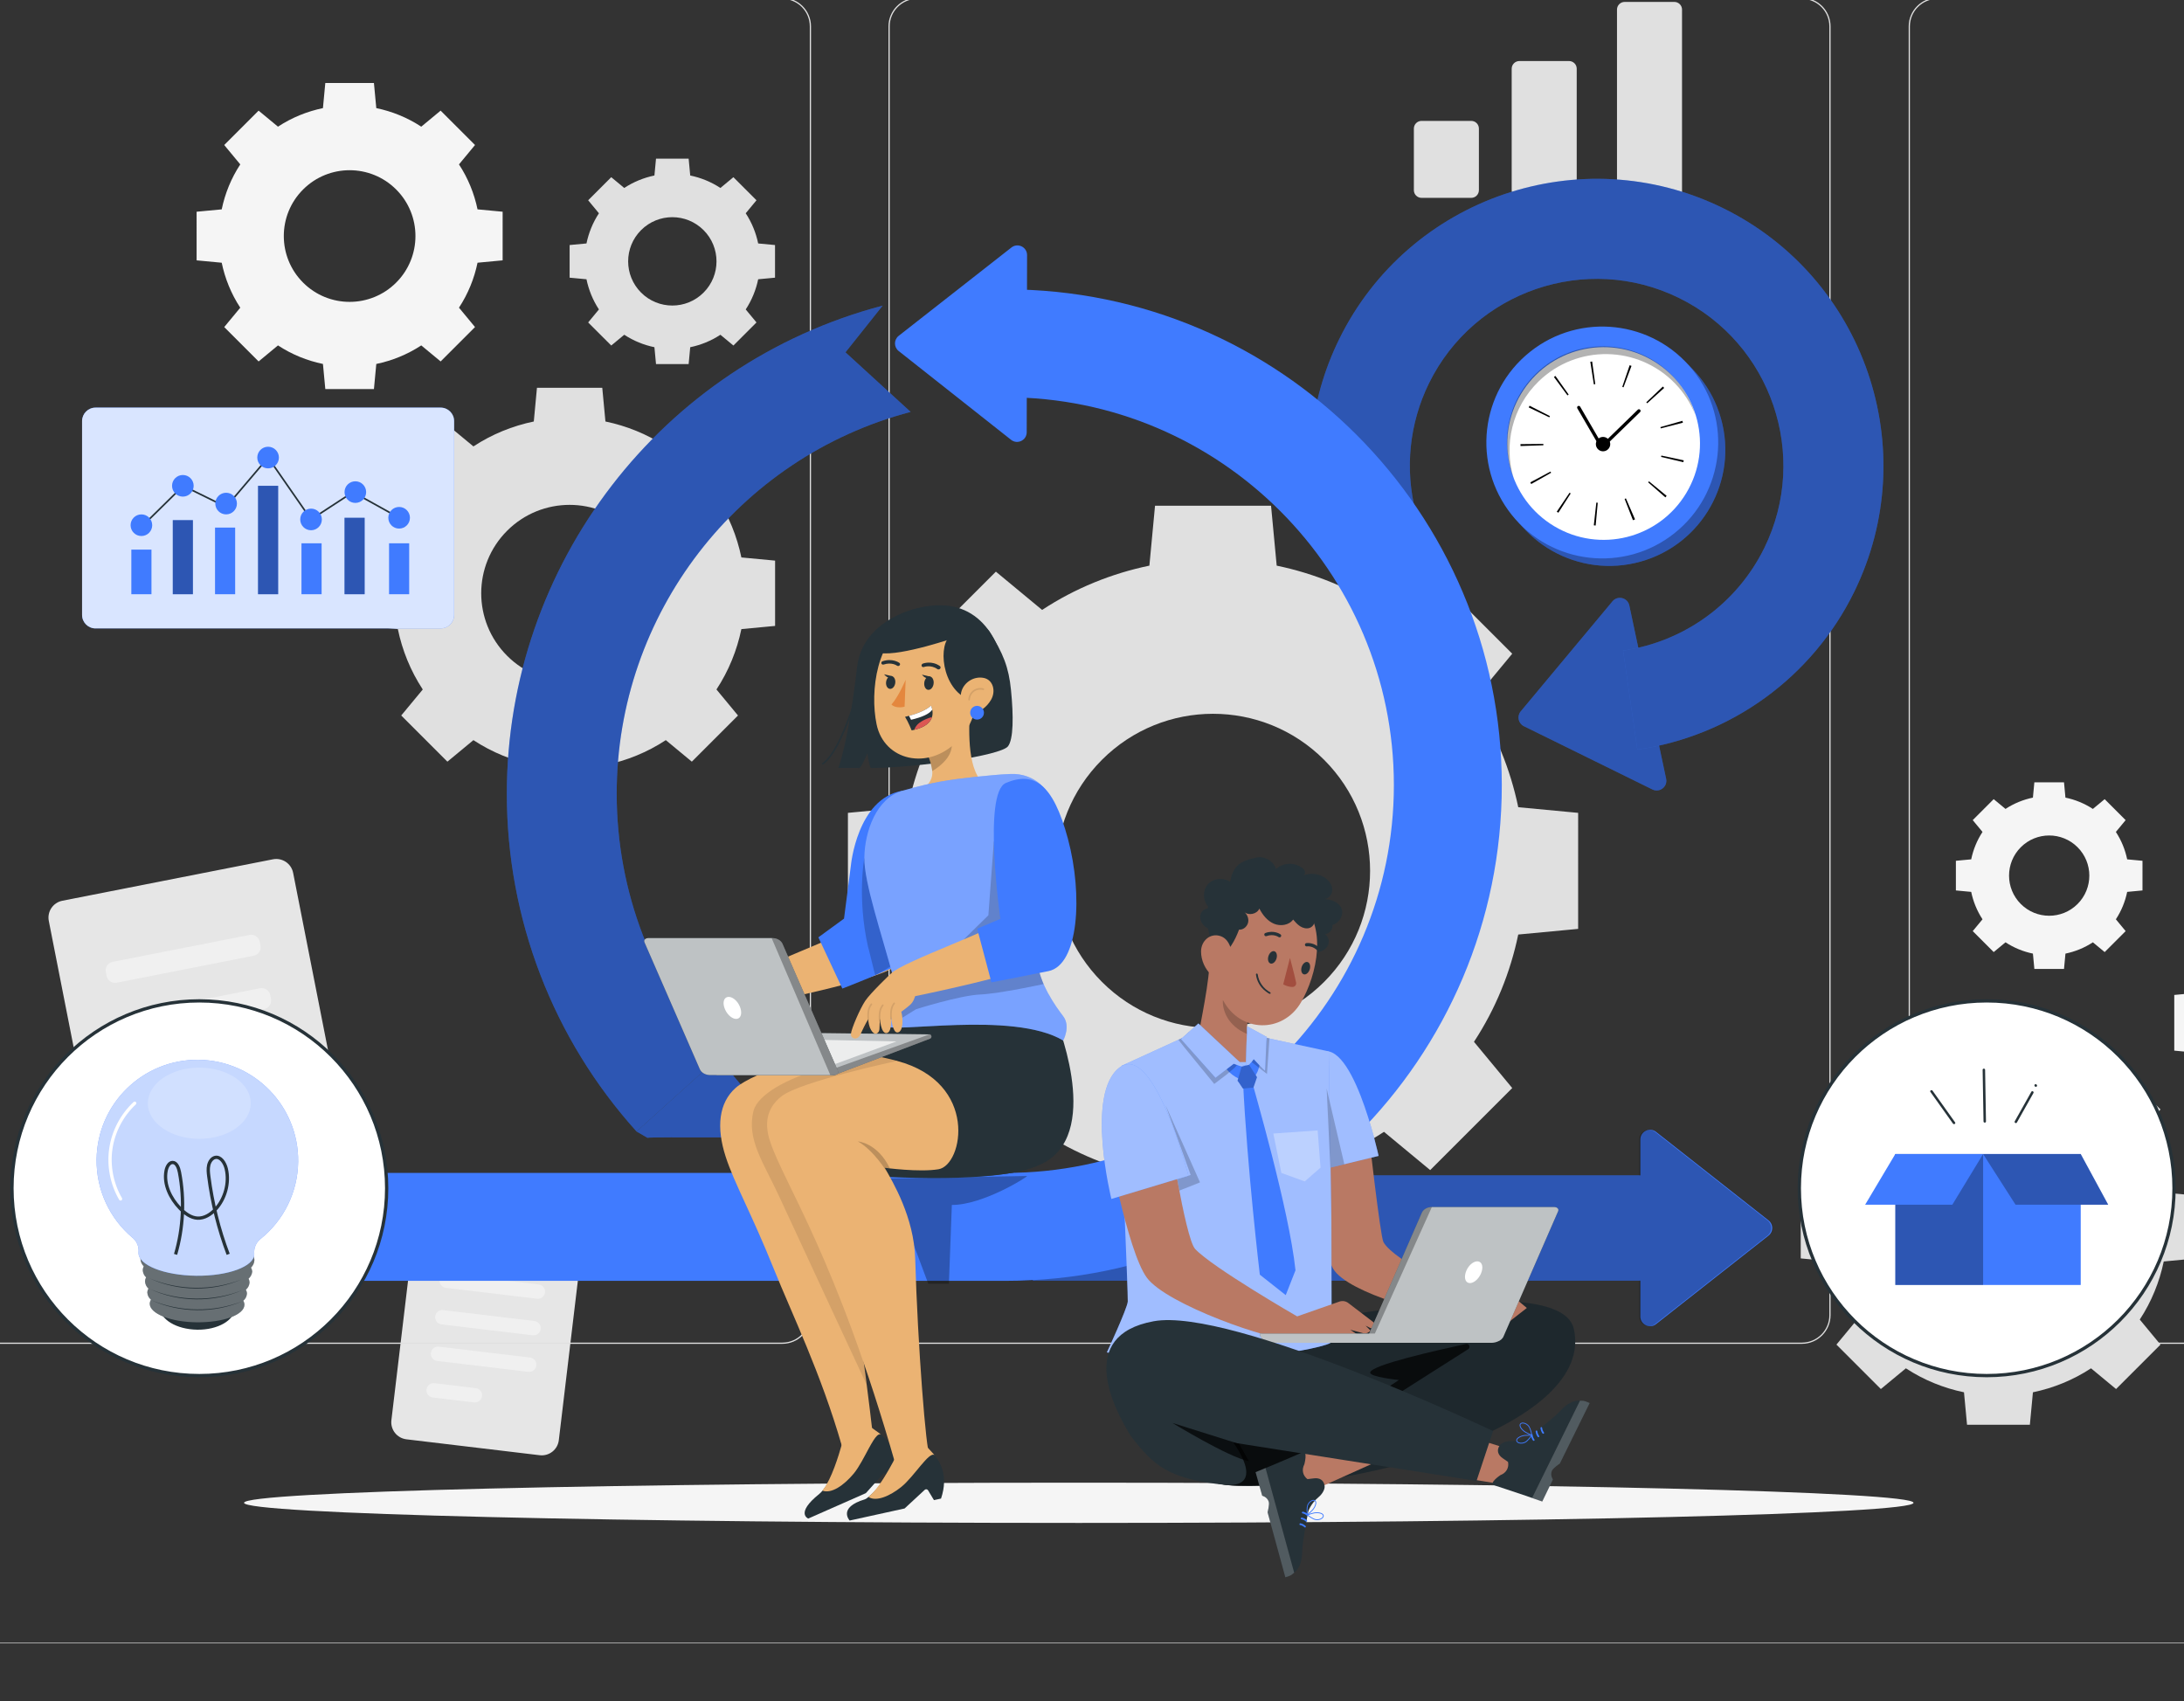 <?xml version="1.0" encoding="UTF-8" standalone="no"?>
<!-- Generator: Adobe Illustrator 27.5.0, SVG Export Plug-In . SVG Version: 6.00 Build 0)  -->

<svg
   version="1.1"
   x="0px"
   y="0px"
   viewBox="0 0 199 155"
   xml:space="preserve"
   id="svg247"
   sodipodi:docname="asistencia.svg"
   inkscape:version="1.3 (0e150ed6c4, 2023-07-21)"
   width="199"
   height="155"
   xmlns:inkscape="http://www.inkscape.org/namespaces/inkscape"
   xmlns:sodipodi="http://sodipodi.sourceforge.net/DTD/sodipodi-0.dtd"
   xmlns="http://www.w3.org/2000/svg"
   xmlns:svg="http://www.w3.org/2000/svg"><rect x="0" y="0" width="199" height="155" fill="#333333" stroke="none"/><defs
   id="defs247" /><sodipodi:namedview
   id="namedview247"
   pagecolor="#ffffff"
   bordercolor="#000000"
   borderopacity="0.25"
   inkscape:showpageshadow="2"
   inkscape:pageopacity="0.0"
   inkscape:pagecheckerboard="true"
   inkscape:deskcolor="#d1d1d1"
   inkscape:zoom="2.3221387"
   inkscape:cx="200.03112"
   inkscape:cy="57.059469"
   inkscape:window-width="2560"
   inkscape:window-height="1017"
   inkscape:window-x="1912"
   inkscape:window-y="-8"
   inkscape:window-maximized="1"
   inkscape:current-layer="svg247" />&#10;&#10;<g
   id="Background_Simple"
   style="display:none">&#10;	<g
   style="display:inline"
   id="g41">&#10;		<path
   style="fill:#407bff"
   d="m 241.936,74.075 c 7.832,-1.91 16.622,-1.622 26.341,1.643 15.617,5.247 27.043,19.004 34.173,33.856 13.796,28.739 17.651,60.899 27.547,90.911 2.714,8.23 5.923,16.453 11.228,23.305 22.071,28.507 82.754,12.137 82.176,62.137 -0.163,14.13 -7.771,27.655 -18.876,36.394 -32.69,25.724 -78.654,11.019 -113.588,-0.656 -32.732,-10.939 -61.068,-12.275 -93.872,0.819 -27.802,11.097 -56.895,29.991 -88.174,24.881 -31.807,-5.197 -46.032,-36.584 -40.707,-66.182 5.677,-31.551 30.416,-54.82 58.857,-67.405 16.966,-7.508 39.284,-12.096 52.582,-25.755 6.83,-7.015 9.803,-16.855 11.975,-26.402 3.458,-15.205 5.5,-30.795 10.651,-45.513 6.453,-18.439 19.682,-37.153 39.687,-42.033 z"
   id="path40" />&#10;		<path
   style="opacity:0.9;fill:#ffffff"
   d="m 241.936,74.075 c 7.832,-1.91 16.622,-1.622 26.341,1.643 15.617,5.247 27.043,19.004 34.173,33.856 13.796,28.739 17.651,60.899 27.547,90.911 2.714,8.23 5.923,16.453 11.228,23.305 22.071,28.507 82.754,12.137 82.176,62.137 -0.163,14.13 -7.771,27.655 -18.876,36.394 -32.69,25.724 -78.654,11.019 -113.588,-0.656 -32.732,-10.939 -61.068,-12.275 -93.872,0.819 -27.802,11.097 -56.895,29.991 -88.174,24.881 -31.807,-5.197 -46.032,-36.584 -40.707,-66.182 5.677,-31.551 30.416,-54.82 58.857,-67.405 16.966,-7.508 39.284,-12.096 52.582,-25.755 6.83,-7.015 9.803,-16.855 11.975,-26.402 3.458,-15.205 5.5,-30.795 10.651,-45.513 6.453,-18.439 19.682,-37.153 39.687,-42.033 z"
   id="path41" />&#10;	</g>&#10;</g>&#10;&#10;&#10;&#10;&#10;&#10;<g
   id="Background_complete"
   transform="matrix(0.446,0,0,0.446,-43.344,-19.023)">&#10;	<path
   style="fill:#e0e0e0"
   d="m 291.698,185.636 c -4.454,6.782 -7.45,14.233 -9.045,21.918 l -12.239,1.153 -10e-4,23.703 12.241,1.153 c 1.594,7.683 4.591,15.134 9.045,21.918 l -7.818,9.442 16.761,16.761 9.442,-7.817 c 6.784,4.454 14.234,7.45 21.917,9.044 l 1.152,12.241 23.703,-10e-4 1.153,-12.238 c 7.684,-1.596 15.135,-4.592 21.919,-9.045 l 9.442,7.817 16.761,-16.761 -7.817,-9.443 c 4.453,-6.784 7.449,-14.234 9.044,-21.917 l 12.238,-1.153 0.002,-23.703 -12.239,-1.154 c -1.596,-7.683 -4.592,-15.133 -9.046,-21.916 l 7.817,-9.443 -16.761,-16.76 -9.442,7.817 c -6.785,-4.454 -14.235,-7.451 -21.917,-9.046 l -1.153,-12.24 -23.703,0.001 -1.152,12.239 c -7.684,1.596 -15.134,4.59 -21.917,9.045 l -9.443,-7.818 -16.761,16.761 z m 75.997,12.232 c 12.529,12.531 12.53,32.848 0,45.379 -12.532,12.532 -32.85,12.531 -45.38,10e-4 -12.531,-12.531 -12.53,-32.848 10e-4,-45.38 12.531,-12.529 32.848,-12.53 45.379,0 z"
   id="path1" />&#10;	<path
   style="fill:#e0e0e0"
   d="m 183.555,144.195 c -2.507,3.817 -4.193,8.01 -5.091,12.335 l -6.888,0.649 -0.001,13.34 6.889,0.649 c 0.897,4.324 2.584,8.517 5.091,12.336 l -4.4,5.314 9.433,9.433 5.314,-4.399 c 3.818,2.507 8.011,4.193 12.335,5.09 l 0.648,6.889 13.34,-10e-4 0.649,-6.888 c 4.325,-0.898 8.518,-2.584 12.336,-5.091 l 5.314,4.399 9.433,-9.433 -4.399,-5.314 c 2.506,-3.818 4.192,-8.011 5.09,-12.335 l 6.888,-0.649 0.001,-13.34 -6.888,-0.649 c -0.898,-4.324 -2.585,-8.517 -5.091,-12.334 l 4.399,-5.314 -9.433,-9.433 -5.314,4.399 c -3.818,-2.507 -8.011,-4.194 -12.335,-5.091 l -0.649,-6.889 -13.34,0.001 -0.648,6.889 c -4.324,0.898 -8.517,2.583 -12.335,5.09 l -5.315,-4.4 -9.433,9.433 z m 42.772,6.884 c 7.052,7.052 7.052,18.487 0,25.54 -7.053,7.053 -18.488,7.052 -25.54,0 -7.053,-7.053 -7.052,-18.487 0,-25.54 7.053,-7.051 18.487,-7.052 25.54,0 z"
   id="path2" />&#10;	<path
   style="fill:#e0e0e0"
   d="m 219.544,86.221 c -1.253,1.908 -2.095,4.004 -2.544,6.165 l -3.443,0.324 v 6.667 L 217,99.701 c 0.449,2.161 1.291,4.257 2.544,6.165 l -2.199,2.656 4.715,4.714 2.656,-2.199 c 1.908,1.253 4.004,2.096 6.165,2.544 l 0.324,3.443 h 6.667 l 0.324,-3.442 c 2.161,-0.449 4.257,-1.292 6.165,-2.544 l 2.656,2.199 4.715,-4.714 -2.199,-2.656 c 1.253,-1.908 2.095,-4.004 2.544,-6.165 l 3.442,-0.324 0.001,-6.667 -3.443,-0.325 c -0.449,-2.161 -1.292,-4.257 -2.544,-6.165 l 2.199,-2.656 -4.714,-4.714 -2.656,2.199 c -1.908,-1.253 -4.004,-2.096 -6.165,-2.545 l -0.324,-3.443 h -6.667 l -0.324,3.443 c -2.161,0.449 -4.257,1.291 -6.165,2.544 l -2.656,-2.199 -4.715,4.715 z m 21.377,3.441 c 3.524,3.525 3.525,9.24 0,12.764 -3.525,3.525 -9.24,3.525 -12.764,0 -3.525,-3.525 -3.525,-9.239 0,-12.764 3.524,-3.525 9.238,-3.525 12.764,0 z"
   id="path3" />&#10;	<g
   id="g8">&#10;		<g
   id="g4">&#10;			<path
   style="fill:#e6e6e6"
   d="m 165.565,282.327 -43.025,8.465 c -1.903,0.374 -3.749,-0.865 -4.124,-2.768 l -11.262,-57.24 c -0.374,-1.903 0.865,-3.749 2.768,-4.123 l 43.025,-8.465 c 1.903,-0.374 3.749,0.865 4.124,2.768 l 11.262,57.24 c 0.374,1.902 -0.865,3.748 -2.768,4.123 z"
   id="path4" />&#10;		</g>&#10;		<path
   style="fill:#f0f0f0"
   d="m 149.002,237.904 -27.962,5.501 c -0.962,0.189 -1.895,-0.437 -2.084,-1.399 l -0.153,-0.776 c -0.189,-0.962 0.437,-1.895 1.399,-2.084 l 27.962,-5.501 c 0.962,-0.189 1.895,0.437 2.084,1.398 l 0.153,0.777 c 0.188,0.962 -0.438,1.895 -1.399,2.084 z"
   id="path5" />&#10;		<path
   style="fill:#f0f0f0"
   d="m 151.145,248.799 -27.962,5.502 c -0.962,0.189 -1.894,-0.437 -2.084,-1.399 l -0.153,-0.777 c -0.189,-0.962 0.437,-1.894 1.399,-2.084 l 27.962,-5.502 c 0.962,-0.189 1.895,0.437 2.084,1.399 l 0.153,0.777 c 0.189,0.962 -0.437,1.895 -1.399,2.084 z"
   id="path6" />&#10;		<path
   style="fill:#f0f0f0"
   d="m 153.289,259.694 -27.962,5.502 c -0.962,0.189 -1.895,-0.437 -2.084,-1.399 l -0.153,-0.777 c -0.189,-0.962 0.437,-1.895 1.399,-2.084 l 27.962,-5.502 c 0.962,-0.189 1.895,0.437 2.084,1.399 l 0.153,0.776 c 0.189,0.963 -0.437,1.896 -1.399,2.085 z"
   id="path7" />&#10;		<path
   style="fill:#f0f0f0"
   d="m 140.558,273.516 -13.087,2.575 c -0.962,0.189 -1.894,-0.437 -2.084,-1.398 l -0.153,-0.777 c -0.189,-0.962 0.437,-1.895 1.399,-2.084 l 13.087,-2.575 c 0.962,-0.189 1.895,0.437 2.084,1.399 l 0.153,0.777 c 0.188,0.961 -0.438,1.894 -1.399,2.083 z"
   id="path8" />&#10;	</g>&#10;	<g
   id="g13">&#10;		<g
   id="g9">&#10;			<path
   style="fill:#e6e6e6"
   d="m 207.447,339.934 -27.23,-3.251 c -1.926,-0.23 -3.301,-1.977 -3.071,-3.903 l 4.414,-36.971 c 0.23,-1.926 1.977,-3.3 3.903,-3.071 l 27.23,3.251 c 1.926,0.23 3.301,1.977 3.071,3.903 l -4.414,36.971 c -0.23,1.926 -1.977,3.301 -3.903,3.071 z"
   id="path9" />&#10;		</g>&#10;		<path
   style="fill:#f0f0f0"
   d="m 206.902,307.966 -18.628,-2.224 c -0.806,-0.096 -1.381,-0.827 -1.285,-1.633 v 0 c 0.096,-0.806 0.827,-1.381 1.633,-1.285 l 18.628,2.224 c 0.806,0.096 1.381,0.827 1.285,1.633 v 0 c -0.096,0.806 -0.828,1.381 -1.633,1.285 z"
   id="path10" />&#10;		<path
   style="fill:#f0f0f0"
   d="m 206.01,315.431 -18.628,-2.224 c -0.806,-0.096 -1.381,-0.828 -1.285,-1.633 v 0 c 0.096,-0.806 0.827,-1.381 1.633,-1.285 l 18.628,2.224 c 0.806,0.096 1.381,0.827 1.285,1.633 v 0 c -0.096,0.806 -0.827,1.382 -1.633,1.285 z"
   id="path11" />&#10;		<path
   style="fill:#f0f0f0"
   d="m 205.119,322.897 -18.628,-2.224 c -0.806,-0.096 -1.381,-0.827 -1.285,-1.633 v 0 c 0.096,-0.806 0.827,-1.381 1.633,-1.285 l 18.628,2.224 c 0.806,0.096 1.381,0.827 1.285,1.633 v 0 c -0.096,0.806 -0.827,1.381 -1.633,1.285 z"
   id="path12" />&#10;		<path
   style="fill:#f0f0f0"
   d="m 194.035,329.146 -8.436,-1.007 c -0.806,-0.096 -1.381,-0.827 -1.285,-1.633 v 0 c 0.096,-0.806 0.827,-1.381 1.633,-1.285 l 8.436,1.007 c 0.806,0.096 1.381,0.828 1.285,1.633 v 0 c -0.096,0.806 -0.827,1.381 -1.633,1.285 z"
   id="path13" />&#10;	</g>&#10;	<g
   id="g18">&#10;		<g
   id="g14">&#10;			<path
   style="fill:#e6e6e6"
   d="M 658.121,225.114 625.926,212.9 c -1.813,-0.688 -2.726,-2.716 -2.038,-4.529 l 16.403,-43.235 c 0.688,-1.813 2.716,-2.725 4.529,-2.038 l 32.196,12.215 c 1.813,0.688 2.726,2.716 2.038,4.529 l -16.403,43.235 c -0.688,1.813 -2.716,2.725 -4.53,2.037 z"
   id="path14" />&#10;		</g>&#10;		<path
   style="fill:#f0f0f0"
   d="m 666.383,187.47 -21.67,-8.222 c -0.759,-0.288 -1.141,-1.136 -0.853,-1.895 l 0.212,-0.559 c 0.288,-0.759 1.136,-1.141 1.895,-0.853 l 21.67,8.222 c 0.759,0.288 1.141,1.136 0.853,1.895 l -0.212,0.559 c -0.288,0.759 -1.136,1.141 -1.895,0.853 z"
   id="path15" />&#10;		<path
   style="fill:#f0f0f0"
   d="m 663.173,195.931 -21.67,-8.221 c -0.759,-0.288 -1.141,-1.136 -0.853,-1.895 l 0.212,-0.559 c 0.288,-0.759 1.136,-1.141 1.895,-0.853 l 21.67,8.221 c 0.759,0.288 1.141,1.136 0.853,1.895 l -0.212,0.559 c -0.288,0.759 -1.136,1.141 -1.895,0.853 z"
   id="path16" />&#10;		<path
   style="fill:#f0f0f0"
   d="m 659.963,204.392 -21.67,-8.221 c -0.759,-0.288 -1.141,-1.136 -0.853,-1.895 l 0.212,-0.559 c 0.288,-0.759 1.136,-1.141 1.895,-0.853 l 21.67,8.221 c 0.759,0.288 1.141,1.136 0.853,1.895 l -0.212,0.559 c -0.287,0.759 -1.136,1.141 -1.895,0.853 z"
   id="path17" />&#10;		<path
   style="fill:#f0f0f0"
   d="m 645.202,208.47 -10.119,-3.839 c -0.759,-0.288 -1.141,-1.136 -0.853,-1.895 l 0.212,-0.559 c 0.288,-0.759 1.136,-1.141 1.895,-0.853 l 10.119,3.839 c 0.759,0.288 1.141,1.136 0.853,1.895 l -0.212,0.559 c -0.287,0.759 -1.136,1.141 -1.895,0.853 z"
   id="path18" />&#10;	</g>&#10;	<g
   id="g21">&#10;		<path
   style="fill:#e0e0e0"
   d="m 397.751,83.073 h -10.145 c -0.868,0 -1.571,-0.704 -1.571,-1.571 V 68.92 c 0,-0.868 0.703,-1.571 1.571,-1.571 h 10.145 c 0.868,0 1.571,0.703 1.571,1.571 v 12.581 c 0,0.868 -0.704,1.572 -1.571,1.572 z"
   id="path19" />&#10;		<path
   style="fill:#e0e0e0"
   d="M 417.735,83.073 H 407.59 c -0.868,0 -1.571,-0.704 -1.571,-1.571 v -24.81 c 0,-0.868 0.704,-1.571 1.571,-1.571 h 10.145 c 0.868,0 1.571,0.704 1.571,1.571 v 24.81 c 0,0.867 -0.703,1.571 -1.571,1.571 z"
   id="path20" />&#10;		<path
   style="fill:#e0e0e0"
   d="m 439.249,83.423 h -10.145 c -0.868,0 -1.571,-0.703 -1.571,-1.571 V 44.615 c 0,-0.868 0.703,-1.571 1.571,-1.571 h 10.145 c 0.868,0 1.571,0.703 1.571,1.571 v 37.237 c 0,0.867 -0.703,1.571 -1.571,1.571 z"
   id="path21" />&#10;	</g>&#10;	<path
   style="fill:#e0e0e0"
   d="m 476.598,274.398 c -2.412,3.673 -4.034,7.708 -4.898,11.87 l -6.628,0.624 -10e-4,12.836 6.629,0.624 c 0.863,4.161 2.486,8.195 4.898,11.87 l -4.234,5.113 9.077,9.077 5.113,-4.233 c 3.674,2.412 7.708,4.034 11.869,4.898 l 0.624,6.629 12.836,-0.001 0.624,-6.627 c 4.161,-0.865 8.196,-2.487 11.87,-4.898 l 5.113,4.233 9.077,-9.077 -4.233,-5.114 c 2.411,-3.674 4.034,-7.708 4.898,-11.869 l 6.628,-0.624 10e-4,-12.836 -6.628,-0.625 c -0.864,-4.161 -2.487,-8.195 -4.899,-11.868 l 4.233,-5.114 -9.077,-9.076 -5.113,4.233 c -3.674,-2.412 -7.709,-4.035 -11.869,-4.899 l -0.624,-6.628 -12.836,0.001 -0.624,6.628 c -4.161,0.864 -8.195,2.486 -11.869,4.898 l -5.114,-4.234 -9.077,9.077 z m 41.156,6.625 c 6.785,6.786 6.786,17.789 0,24.575 -6.787,6.786 -17.79,6.786 -24.575,0 -6.786,-6.786 -6.786,-17.788 0,-24.575 6.786,-6.786 17.789,-6.786 24.575,0 z"
   id="path22" />&#10;	<path
   style="fill:#e0e0e0"
   d="m 556.069,304.777 c -1.138,1.733 -1.904,3.637 -2.311,5.601 l -3.128,0.294 v 6.057 l 3.128,0.295 c 0.407,1.963 1.173,3.867 2.311,5.601 l -1.998,2.413 4.283,4.283 2.413,-1.997 c 1.734,1.138 3.637,1.904 5.6,2.311 l 0.295,3.128 h 6.057 l 0.295,-3.127 c 1.964,-0.408 3.867,-1.173 5.601,-2.311 l 2.413,1.997 4.283,-4.283 -1.997,-2.413 c 1.138,-1.733 1.903,-3.637 2.311,-5.601 l 3.127,-0.295 v -6.057 l -3.128,-0.295 c -0.408,-1.963 -1.174,-3.867 -2.312,-5.6 l 1.997,-2.413 -4.283,-4.283 -2.413,1.997 c -1.734,-1.138 -3.637,-1.904 -5.601,-2.312 l -0.295,-3.128 h -6.057 l -0.295,3.128 c -1.963,0.408 -3.867,1.173 -5.6,2.311 l -2.413,-1.998 -4.283,4.283 z m 19.42,3.126 c 3.202,3.202 3.202,8.394 0,11.596 -3.202,3.202 -8.394,3.202 -11.596,0 -3.202,-3.202 -3.202,-8.393 0,-11.596 3.202,-3.201 8.394,-3.202 11.596,0 z"
   id="path23" />&#10;	<path
   style="fill:#f5f5f5"
   d="m 502.209,212.604 c -1.138,1.733 -1.904,3.637 -2.311,5.601 l -3.128,0.294 v 6.057 l 3.128,0.295 c 0.407,1.963 1.173,3.867 2.311,5.601 l -1.998,2.413 4.283,4.283 2.413,-1.997 c 1.733,1.138 3.637,1.904 5.601,2.311 l 0.294,3.128 h 6.057 l 0.295,-3.127 c 1.964,-0.408 3.867,-1.173 5.601,-2.311 l 2.413,1.997 4.283,-4.283 -1.997,-2.413 c 1.138,-1.734 1.904,-3.637 2.311,-5.601 l 3.127,-0.295 V 218.5 l -3.128,-0.295 c -0.408,-1.963 -1.174,-3.867 -2.312,-5.6 l 1.997,-2.413 -4.283,-4.283 -2.413,1.997 c -1.734,-1.138 -3.637,-1.904 -5.601,-2.312 l -0.295,-3.128 H 512.8 l -0.294,3.128 c -1.963,0.408 -3.867,1.173 -5.6,2.311 l -2.413,-1.998 -4.283,4.283 z m 19.42,3.126 c 3.202,3.202 3.202,8.394 0,11.596 -3.202,3.202 -8.394,3.202 -11.596,0 -3.202,-3.202 -3.202,-8.394 0,-11.596 3.202,-3.202 8.393,-3.202 11.596,0 z"
   id="path24" />&#10;	<path
   style="fill:#f5f5f5"
   d="m 551.597,234.841 c -2.137,3.254 -3.574,6.828 -4.34,10.515 l -5.872,0.553 v 11.372 l 5.873,0.553 c 0.765,3.686 2.202,7.26 4.339,10.515 l -3.751,4.53 8.041,8.041 4.53,-3.75 c 3.255,2.137 6.829,3.574 10.515,4.339 l 0.553,5.873 11.372,-0.001 0.553,-5.871 c 3.687,-0.766 7.261,-2.203 10.516,-4.34 l 4.53,3.75 8.041,-8.041 -3.75,-4.53 c 2.136,-3.255 3.574,-6.829 4.339,-10.515 l 5.871,-0.553 10e-4,-11.372 -5.872,-0.553 c -0.766,-3.686 -2.203,-7.26 -4.34,-10.514 l 3.75,-4.53 -8.041,-8.041 -4.53,3.75 c -3.255,-2.137 -6.829,-3.575 -10.515,-4.34 l -0.553,-5.872 -11.372,0.001 -0.553,5.872 c -3.686,0.766 -7.26,2.202 -10.515,4.339 l -4.53,-3.751 -8.041,8.041 z m 36.46,5.869 c 6.011,6.012 6.011,15.759 0,21.771 -6.012,6.012 -15.76,6.012 -21.771,0 -6.012,-6.012 -6.011,-15.759 0,-21.771 6.012,-6.011 15.759,-6.012 21.771,0 z"
   id="path25" />&#10;	<path
   style="fill:#f5f5f5"
   d="m 146.271,76.236 c -1.867,2.842 -3.122,5.965 -3.791,9.186 l -5.13,0.483 -0.001,9.934 5.13,0.483 c 0.668,3.22 1.924,6.343 3.791,9.186 l -3.277,3.957 7.025,7.025 3.957,-3.276 c 2.843,1.867 5.965,3.122 9.186,3.79 l 0.483,5.13 9.934,-0.001 0.483,-5.129 c 3.221,-0.669 6.343,-1.924 9.186,-3.791 l 3.957,3.276 7.025,-7.025 -3.276,-3.957 c 1.866,-2.843 3.122,-5.965 3.79,-9.186 l 5.129,-0.483 10e-4,-9.934 -5.13,-0.484 c -0.669,-3.22 -1.925,-6.342 -3.791,-9.185 l 3.276,-3.958 -7.025,-7.024 -3.957,3.276 c -2.844,-1.867 -5.966,-3.123 -9.186,-3.791 l -0.483,-5.13 h -9.934 l -0.483,5.13 c -3.22,0.669 -6.343,1.924 -9.185,3.791 l -3.958,-3.276 -7.025,7.025 z m 31.851,5.127 c 5.251,5.252 5.251,13.767 0,19.019 -5.252,5.252 -13.768,5.252 -19.019,0 -5.252,-5.252 -5.252,-13.767 0,-19.019 5.252,-5.251 13.767,-5.252 19.019,0 z"
   id="path26" />&#10;	<g
   id="g43">&#10;		<g
   id="g38">&#10;			<g
   id="g35">&#10;				<g
   id="g31">&#10;					<g
   id="g28">&#10;						<g
   id="g27">&#10;							<path
   style="fill:#e0e0e0"
   d="M 673.734,317.179 H 492.988 c -3.232,0 -5.862,-2.63 -5.862,-5.862 V 48.043 c 0,-3.232 2.63,-5.862 5.862,-5.862 h 180.746 c 3.232,0 5.862,2.629 5.862,5.862 v 263.273 c 0,3.233 -2.63,5.863 -5.862,5.863 z M 492.988,42.432 c -3.095,0 -5.612,2.517 -5.612,5.612 v 263.273 c 0,3.095 2.518,5.612 5.612,5.612 h 180.746 c 3.095,0 5.612,-2.518 5.612,-5.612 V 48.043 c 0,-3.094 -2.518,-5.612 -5.612,-5.612 H 492.988 Z"
   id="path27" />&#10;						</g>&#10;					</g>&#10;					<g
   id="g30">&#10;						<g
   id="g29">&#10;							<path
   style="fill:#e0e0e0"
   d="M 465.306,317.179 H 284.56 c -3.232,0 -5.862,-2.63 -5.862,-5.862 V 48.043 c 0,-3.232 2.629,-5.862 5.862,-5.862 h 180.747 c 3.232,0 5.862,2.629 5.862,5.862 v 263.273 c -10e-4,3.233 -2.631,5.863 -5.863,5.863 z M 284.56,42.432 c -3.094,0 -5.612,2.517 -5.612,5.612 v 263.273 c 0,3.095 2.518,5.612 5.612,5.612 h 180.747 c 3.095,0 5.612,-2.518 5.612,-5.612 V 48.043 c 0,-3.094 -2.518,-5.612 -5.612,-5.612 H 284.56 Z"
   id="path28" />&#10;						</g>&#10;					</g>&#10;				</g>&#10;				<g
   id="g34">&#10;					<g
   id="g33">&#10;						<g
   id="g32">&#10;							<path
   style="fill:#e0e0e0"
   d="M 257.012,317.179 H 76.266 c -3.232,0 -5.862,-2.63 -5.862,-5.862 V 48.043 c 0,-3.232 2.629,-5.862 5.862,-5.862 h 180.746 c 3.232,0 5.862,2.629 5.862,5.862 v 263.273 c 10e-4,3.233 -2.629,5.863 -5.862,5.863 z M 76.266,42.432 c -3.094,0 -5.612,2.517 -5.612,5.612 v 263.273 c 0,3.095 2.518,5.612 5.612,5.612 h 180.746 c 3.095,0 5.612,-2.518 5.612,-5.612 V 48.043 c 0,-3.094 -2.518,-5.612 -5.612,-5.612 H 76.266 Z"
   id="path31" />&#10;						</g>&#10;					</g>&#10;				</g>&#10;			</g>&#10;			<g
   id="g37">&#10;				<g
   id="g36">&#10;					<rect
   y="378.249"
   style="fill:#e0e0e0"
   width="750"
   height="0.12"
   id="rect35"
   x="0" />&#10;				</g>&#10;			</g>&#10;		</g>&#10;		<g
   id="g42">&#10;			<rect
   x="653.626"
   y="407.625"
   style="fill:#ebebeb"
   width="55.729"
   height="0.421"
   id="rect38" />&#10;			<rect
   x="495.044"
   y="412.19"
   style="fill:#ebebeb"
   width="14.627"
   height="0.421"
   id="rect39" />&#10;			<rect
   x="40.645"
   y="394.827"
   style="fill:#ebebeb"
   width="72.674"
   height="0.421"
   id="rect40" />&#10;			<rect
   x="128.299"
   y="394.827"
   style="fill:#ebebeb"
   width="10.656"
   height="0.421"
   id="rect41" />&#10;			<rect
   x="173.586"
   y="401.931"
   style="fill:#ebebeb"
   width="157.613"
   height="0.421"
   id="rect42" />&#10;		</g>&#10;	</g>&#10;</g><g
   id="Shadow"
   transform="matrix(0.299,0,0,0.299,-13.83,-0.808)">&#10;	<g
   id="g46">&#10;		<g
   id="g45">&#10;			<path
   style="fill:#f5f5f5"
   d="m 629.379,460.639 c 0,3.387 -113.889,6.132 -254.379,6.132 -140.49,0 -254.379,-2.746 -254.379,-6.132 0,-3.387 113.889,-6.132 254.379,-6.132 140.49,0 254.379,2.745 254.379,6.132 z"
   id="path45" />&#10;		</g>&#10;	</g>&#10;</g><g
   id="Chart"
   transform="matrix(0.299,0,0,0.299,-13.83,-0.808)">&#10;	<g
   id="g60">&#10;		<g
   id="g47">&#10;			<path
   style="fill:#407bff"
   d="M 180.542,194.194 H 75.363 c -2.262,0 -4.095,-1.833 -4.095,-4.095 v -59.093 c 0,-2.261 1.833,-4.095 4.095,-4.095 h 105.179 c 2.261,0 4.095,1.833 4.095,4.095 v 59.093 c 0,2.262 -1.833,4.095 -4.095,4.095 z"
   id="path46" />&#10;			<path
   style="opacity:0.8;fill:#ffffff"
   d="M 180.542,194.194 H 75.363 c -2.262,0 -4.095,-1.833 -4.095,-4.095 v -59.093 c 0,-2.261 1.833,-4.095 4.095,-4.095 h 105.179 c 2.261,0 4.095,1.833 4.095,4.095 v 59.093 c 0,2.262 -1.833,4.095 -4.095,4.095 z"
   id="path47" />&#10;		</g>&#10;		<path
   style="fill:none;stroke:#263238;stroke-width:0.5;stroke-miterlimit:10"
   d="m 88.313,164.284 c 0.492,-0.443 13.761,-13.544 13.761,-13.544 l 13.087,6.441 12.792,-15.051 13.087,18.858 12.764,-8.329"
   id="path48" />&#10;		<rect
   x="86.277"
   y="170.182"
   style="fill:#407bff"
   width="6.135"
   height="13.595"
   id="rect48" />&#10;		<rect
   x="98.909"
   y="161.198"
   style="fill:#407bff"
   width="6.135"
   height="22.578"
   id="rect49" />&#10;		<rect
   x="111.782"
   y="163.469"
   style="fill:#407bff"
   width="6.136"
   height="20.308"
   id="rect50" />&#10;		<rect
   x="124.885"
   y="150.739"
   style="fill:#407bff"
   width="6.136"
   height="33.037"
   id="rect51" />&#10;		<rect
   x="138.128"
   y="168.257"
   style="fill:#407bff"
   width="6.136"
   height="15.519"
   id="rect52" />&#10;		<path
   style="fill:#407bff"
   d="m 92.641,162.744 c 0,1.821 -1.476,3.296 -3.296,3.296 -1.821,0 -3.296,-1.476 -3.296,-3.296 0,-1.821 1.476,-3.296 3.296,-3.296 1.82,-0.001 3.296,1.475 3.296,3.296 z"
   id="path52" />&#10;		<path
   style="fill:#407bff"
   d="m 105.273,150.739 c 0,1.82 -1.476,3.296 -3.296,3.296 -1.82,0 -3.296,-1.476 -3.296,-3.296 0,-1.821 1.476,-3.296 3.296,-3.296 1.82,0 3.296,1.476 3.296,3.296 z"
   id="path53" />&#10;		<path
   style="fill:#407bff"
   d="m 118.457,156.151 c 0,1.821 -1.476,3.296 -3.296,3.296 -1.821,0 -3.296,-1.476 -3.296,-3.296 0,-1.82 1.476,-3.296 3.296,-3.296 1.821,0 3.296,1.476 3.296,3.296 z"
   id="path54" />&#10;		<path
   style="fill:#407bff"
   d="m 131.249,142.13 c 0,1.82 -1.476,3.296 -3.296,3.296 -1.82,0 -3.296,-1.476 -3.296,-3.296 0,-1.821 1.476,-3.296 3.296,-3.296 1.82,-0.001 3.296,1.475 3.296,3.296 z"
   id="path55" />&#10;		<path
   style="fill:#407bff"
   d="m 144.336,160.987 c 0,1.82 -1.476,3.296 -3.296,3.296 -1.821,0 -3.296,-1.476 -3.296,-3.296 0,-1.821 1.476,-3.296 3.296,-3.296 1.82,0 3.296,1.476 3.296,3.296 z"
   id="path56" />&#10;		<rect
   x="151.242"
   y="160.477"
   style="fill:#407bff"
   width="6.136"
   height="23.3"
   id="rect56" />&#10;		<rect
   x="98.909"
   y="161.198"
   style="opacity:0.3"
   width="6.135"
   height="22.578"
   id="rect57" />&#10;		<rect
   x="124.885"
   y="150.739"
   style="opacity:0.3"
   width="6.136"
   height="33.037"
   id="rect58" />&#10;		<rect
   x="151.242"
   y="160.477"
   style="opacity:0.3"
   width="6.136"
   height="23.3"
   id="rect59" />&#10;		<rect
   x="164.815"
   y="168.257"
   style="fill:#407bff"
   width="6.135"
   height="15.519"
   id="rect60" />&#10;		&#10;			<line
   style="fill:none;stroke:#263238;stroke-width:0.5;stroke-miterlimit:10"
   x1="153.803"
   y1="152.658"
   x2="167.883"
   y2="160.477"
   id="line60" />&#10;		<path
   style="fill:#407bff"
   d="m 157.835,152.658 c 0,1.82 -1.476,3.296 -3.296,3.296 -1.82,0 -3.296,-1.476 -3.296,-3.296 0,-1.821 1.476,-3.296 3.296,-3.296 1.82,0 3.296,1.476 3.296,3.296 z"
   id="path60" />&#10;		<circle
   style="fill:#407bff"
   cx="167.883"
   cy="160.477"
   r="3.296"
   id="circle60" />&#10;	</g>&#10;</g><g
   id="Box"
   transform="matrix(0.299,0,0,0.299,-13.83,-0.808)">&#10;	<g
   id="g73">&#10;		<circle
   style="fill:#ffffff;stroke:#263238;stroke-miterlimit:10"
   cx="651.671"
   cy="364.782"
   r="57.094"
   id="circle61" />&#10;		<g
   id="g72">&#10;			<rect
   x="623.83"
   y="354.36"
   style="fill:#407bff"
   width="56.502"
   height="39.901"
   id="rect61" />&#10;			<rect
   x="623.83"
   y="354.36"
   style="opacity:0.3"
   width="26.757"
   height="39.901"
   id="rect62" />&#10;			<polygon
   style="fill:#407bff"
   points="623.83,354.36 614.631,369.81 641.2,369.81 650.587,354.36 "
   id="polygon62" />&#10;			<polygon
   style="fill:#407bff"
   points="650.587,354.36 660.472,369.81 688.712,369.81 680.332,354.36 "
   id="polygon63" />&#10;			<polygon
   style="opacity:0.3"
   points="650.587,354.36 660.472,369.81 688.712,369.81 680.332,354.36 "
   id="polygon64" />&#10;			<g
   id="g65">&#10;				<g
   id="g64">&#10;					<path
   style="fill:#263238"
   d="m 642.046,344.707 c -2.29,-3.215 -4.58,-6.431 -6.87,-9.646 -0.278,-0.39 -0.928,-0.016 -0.648,0.378 2.29,3.215 4.58,6.431 6.87,9.646 0.278,0.39 0.928,0.016 0.648,-0.378 z"
   id="path64" />&#10;				</g>&#10;			</g>&#10;			<g
   id="g67">&#10;				<g
   id="g66">&#10;					<path
   style="fill:#263238"
   d="m 651.461,344.427 c -0.09,-5.242 -0.179,-10.484 -0.269,-15.726 -0.008,-0.482 -0.758,-0.484 -0.75,0 0.09,5.242 0.179,10.484 0.269,15.726 0.009,0.482 0.759,0.484 0.75,0 z"
   id="path65" />&#10;				</g>&#10;			</g>&#10;			<g
   id="g69">&#10;				<g
   id="g68">&#10;					<path
   style="fill:#263238"
   d="m 660.88,344.754 c 1.682,-2.995 3.364,-5.989 5.046,-8.984 0.237,-0.421 -0.411,-0.8 -0.648,-0.378 -1.682,2.994 -3.364,5.989 -5.046,8.983 -0.236,0.422 0.411,0.8 0.648,0.379 z"
   id="path67" />&#10;				</g>&#10;			</g>&#10;			<g
   id="g71">&#10;				<g
   id="g70">&#10;					<path
   style="fill:#263238"
   d="m 666.92,333.244 c -0.021,-0.021 -0.042,-0.042 -0.063,-0.063 -0.034,-0.036 -0.074,-0.062 -0.121,-0.078 -0.045,-0.023 -0.093,-0.034 -0.145,-0.032 -0.052,-0.002 -0.1,0.009 -0.144,0.032 -0.046,0.015 -0.087,0.041 -0.121,0.078 -0.02,0.025 -0.039,0.051 -0.059,0.076 -0.034,0.059 -0.051,0.122 -0.051,0.189 0.005,0.033 0.009,0.066 0.013,0.1 0.018,0.064 0.05,0.119 0.096,0.165 0.021,0.021 0.042,0.042 0.063,0.063 0.034,0.037 0.074,0.062 0.121,0.078 0.045,0.023 0.093,0.034 0.144,0.032 0.052,0.002 0.1,-0.009 0.144,-0.032 0.047,-0.015 0.087,-0.041 0.121,-0.078 0.019,-0.025 0.039,-0.051 0.059,-0.076 0.034,-0.059 0.051,-0.122 0.051,-0.189 -0.004,-0.033 -0.009,-0.066 -0.013,-0.1 -0.016,-0.063 -0.048,-0.118 -0.095,-0.165 z"
   id="path69" />&#10;				</g>&#10;			</g>&#10;		</g>&#10;	</g>&#10;</g><g
   id="Character_1"
   transform="matrix(0.299,0,0,0.299,-13.83,-0.808)">&#10;	<g
   id="g151">&#10;		<g
   id="g85">&#10;			<g
   id="g77">&#10;				<path
   style="fill:#407bff"
   d="m 542.776,187.217 11.213,52.8 c 0.51,2.404 -1.975,4.338 -4.18,3.253 l -39.165,-19.274 c -1.711,-0.842 -2.182,-3.063 -0.961,-4.527 l 27.952,-33.527 c 1.573,-1.887 4.63,-1.129 5.141,1.275 z"
   id="path73" />&#10;				<path
   style="opacity:0.3"
   d="m 542.776,187.217 11.213,52.8 c 0.51,2.404 -1.975,4.338 -4.18,3.253 l -39.165,-19.274 c -1.711,-0.842 -2.182,-3.063 -0.961,-4.527 l 27.952,-33.527 c 1.573,-1.887 4.63,-1.129 5.141,1.275 z"
   id="path74" />&#10;				<g
   id="g75">&#10;					<path
   style="fill:#407bff"
   d="m 545.224,231.121 -4.35,-30.174 c 18.664,-2.69 34.755,-14.386 43.046,-31.286 13.825,-28.18 2.146,-62.353 -26.034,-76.177 -28.18,-13.825 -62.353,-2.146 -76.177,26.034 -5.984,12.197 -7.411,26.146 -4.018,39.277 l -29.517,7.626 c -5.211,-20.176 -3.022,-41.601 6.166,-60.33 21.228,-43.271 73.702,-61.205 116.974,-39.977 43.271,21.228 61.204,73.702 39.976,116.974 -12.73,25.949 -37.428,43.905 -66.066,48.033 z"
   id="path75" />&#10;				</g>&#10;				<g
   style="opacity:0.3"
   id="g76">&#10;					<path
   d="m 545.224,231.121 -4.35,-30.174 c 18.664,-2.69 34.755,-14.386 43.046,-31.286 13.825,-28.18 2.146,-62.353 -26.034,-76.177 -28.18,-13.825 -62.353,-2.146 -76.177,26.034 -5.984,12.197 -7.411,26.146 -4.018,39.277 l -29.517,7.626 c -5.211,-20.176 -3.022,-41.601 6.166,-60.33 21.228,-43.271 73.702,-61.205 116.974,-39.977 43.271,21.228 61.204,73.702 39.976,116.974 -12.73,25.949 -37.428,43.905 -66.066,48.033 z"
   id="path76" />&#10;				</g>&#10;			</g>&#10;			<g
   id="g84">&#10;				<g
   id="g83">&#10;					<g
   id="g81">&#10;						&#10;							<circle
   transform="matrix(0.963,-0.27,0.27,0.963,-17.79,150.153)"
   style="fill:#407bff"
   cx="536.608"
   cy="139.705"
   id="ellipse77"
   r="35.333" />&#10;						&#10;							<circle
   transform="matrix(0.963,-0.27,0.27,0.963,-17.79,150.153)"
   style="opacity:0.3"
   cx="536.608"
   cy="139.705"
   id="ellipse78"
   r="35.333" />&#10;						&#10;							<circle
   transform="matrix(0.782,-0.623,0.623,0.782,30.513,362.936)"
   style="fill:#407bff"
   cx="534.752"
   cy="137.793"
   id="ellipse79"
   r="35.333" />&#10;						&#10;							<circle
   transform="matrix(0.514,-0.858,0.858,0.514,141.859,525.842)"
   style="fill:#ffffff"
   cx="534.752"
   cy="137.793"
   id="ellipse80"
   r="29.354" />&#10;						<g
   id="g80">&#10;							<path
   d="m 520.663,158.621 3.899,-5.777 c 0.114,0.077 0.229,0.153 0.345,0.227 l -3.757,5.87 c -0.163,-0.104 -0.326,-0.211 -0.487,-0.32 z m -7.784,-8.424 c -0.096,-0.17 -0.191,-0.341 -0.283,-0.514 l 6.148,-3.282 c 0.065,0.121 0.131,0.241 0.198,0.36 z m 19.074,12.587 0.765,-6.927 0.432,0.044 -0.636,6.94 c -0.188,-0.017 -0.375,-0.036 -0.561,-0.057 z m -22.337,-24.167 c -0.006,-0.193 -0.01,-0.386 -0.013,-0.579 l 6.97,-0.069 0.008,0.42 z m 34.262,22.605 -2.537,-6.491 0.392,-0.157 2.778,6.392 -0.166,0.069 c -0.112,0.046 -0.289,0.117 -0.467,0.187 z m -31.766,-34.367 c 0.084,-0.175 0.171,-0.349 0.258,-0.521 l 6.208,3.169 c -0.063,0.122 -0.124,0.247 -0.184,0.371 z m 36.396,22.82 c 0.086,-0.099 0.171,-0.2 0.255,-0.301 l 5.382,4.429 c -0.127,0.155 -0.256,0.307 -0.388,0.458 z m -24.58,-26.486 -4.135,-5.609 0.453,-0.327 4.037,5.68 z m 28.52,18.749 0.092,-0.415 6.816,1.457 c -0.04,0.186 -0.081,0.373 -0.125,0.558 z m -20.487,-22.108 -1.075,-6.886 c 0.185,-0.029 0.371,-0.056 0.556,-0.081 l 0.951,6.903 z m 20.389,13.414 c -0.034,-0.131 -0.069,-0.261 -0.106,-0.391 l 6.701,-1.915 c 0.054,0.19 0.106,0.38 0.155,0.57 z m -11.728,-12.651 2.25,-6.596 c 0.189,0.065 0.376,0.131 0.564,0.201 l -2.438,6.53 c -0.125,-0.048 -0.25,-0.093 -0.376,-0.135 z m 7.604,4.997 -0.283,-0.305 5.057,-4.796 c 0.133,0.141 0.265,0.282 0.394,0.425 z"
   id="path80" />&#10;						</g>&#10;					</g>&#10;					<g
   id="g82">&#10;						<polyline
   style="fill:none;stroke:#000000;stroke-linecap:round;stroke-linejoin:round;stroke-miterlimit:10"
   points="        527.364,126.881 534.37,138.934 545.705,127.907       "
   id="polyline81" />&#10;						<path
   d="m 536.415,139.48 c -0.798,0.91 -2.183,1.001 -3.093,0.203 -0.91,-0.798 -1.001,-2.183 -0.203,-3.093 0.798,-0.91 2.183,-1.001 3.093,-0.203 0.91,0.798 1.001,2.183 0.203,3.093 z"
   id="path81" />&#10;					</g>&#10;				</g>&#10;				<path
   style="opacity:0.3"
   d="m 515.162,118.898 c 11.633,-11.292 30.216,-11.016 41.508,0.617 2.775,2.858 4.842,6.139 6.223,9.625 -1.309,-4.367 -3.638,-8.499 -7.033,-11.996 -11.292,-11.632 -29.876,-11.909 -41.509,-0.617 -8.774,8.517 -11.079,21.181 -6.84,31.883 -3.044,-10.158 -0.483,-21.615 7.651,-29.512 z"
   id="path83" />&#10;			</g>&#10;		</g>&#10;		<g
   id="g95">&#10;			<g
   id="g87">&#10;				<g
   id="g86">&#10;					<path
   style="fill:#407bff"
   d="m 240.241,347.492 c -25.497,-28.277 -39.538,-64.835 -39.538,-102.939 0,-69.81 47.097,-130.964 114.531,-148.715 l -11.331,14.226 19.855,18.153 c -52.74,13.882 -89.573,61.721 -89.573,116.336 0,29.807 10.981,58.402 30.922,80.518 z"
   id="path85" />&#10;				</g>&#10;				<path
   style="fill:#407bff"
   d="m 243.546,349.408 c 1.242,-0.31 42.228,0 42.228,0 l -20.667,-24.337 -24.866,22.421 z"
   id="path86" />&#10;			</g>&#10;			<g
   style="opacity:0.3"
   id="g89">&#10;				<g
   id="g88">&#10;					<path
   d="m 240.241,347.492 c -25.497,-28.277 -39.538,-64.835 -39.538,-102.939 0,-69.81 47.097,-130.964 114.531,-148.715 l -11.331,14.226 19.855,18.153 c -52.74,13.882 -89.573,61.721 -89.573,116.336 0,29.807 10.981,58.402 30.922,80.518 z"
   id="path87" />&#10;				</g>&#10;				<path
   d="m 243.546,349.408 c 1.242,-0.31 42.228,0 42.228,0 l -20.667,-24.337 -24.866,22.421 z"
   id="path88" />&#10;			</g>&#10;			<g
   id="g94">&#10;				<g
   id="g92">&#10;					<g
   id="g90">&#10;						<path
   style="fill:#407bff"
   d="m 546.132,403.89 v -53.978 c 0,-2.457 2.833,-3.833 4.764,-2.314 l 34.307,26.989 c 1.498,1.179 1.498,3.449 0,4.628 l -34.307,26.989 c -1.931,1.52 -4.764,0.144 -4.764,-2.314 z"
   id="path89" />&#10;					</g>&#10;					<g
   id="g91">&#10;						<rect
   x="361.008"
   y="360.856"
   style="fill:#407bff"
   width="190.689"
   height="32.09"
   id="rect90" />&#10;					</g>&#10;				</g>&#10;				<path
   style="opacity:0.3"
   d="m 584.903,374.587 -34.307,-26.989 c -1.932,-1.52 -4.765,-0.144 -4.765,2.314 v 10.944 H 352.894 v 32.09 h 192.938 v 10.944 c 0,2.457 2.833,3.833 4.765,2.314 l 34.307,-26.989 c 1.498,-1.178 1.498,-3.449 -10e-4,-4.628 z"
   id="path92" />&#10;				<path
   style="fill:#407bff"
   d="m 352.851,90.872 v 32.893 c 65.16,0 118.172,53.012 118.172,118.172 0,65.16 -53.012,118.172 -118.172,118.172 H 141.735 v 32.893 h 211.116 c 83.297,0 151.064,-67.767 151.064,-151.065 0,-83.298 -67.767,-151.065 -151.064,-151.065 z"
   id="path93" />&#10;				<path
   style="fill:#407bff"
   d="m 359.243,80.439 -0.109,53.978 c -0.005,2.457 -2.841,3.828 -4.769,2.304 l -34.253,-27.058 c -1.496,-1.182 -1.491,-3.452 0.009,-4.628 l 34.361,-26.92 c 1.936,-1.515 4.766,-0.133 4.761,2.324 z"
   id="path94" />&#10;			</g>&#10;		</g>&#10;		<path
   style="opacity:0.3"
   d="m 359.216,361.053 c 0.654,0 -13.399,8.901 -22.896,8.824 l -0.897,24.014 h -6.284 l -12.013,-32.09 z"
   id="path95" />&#10;		<g
   id="g150">&#10;			<g
   id="g115">&#10;				<g
   id="g114">&#10;					<path
   style="fill:#263238"
   d="m 347.626,194.909 c 4.407,6.96 6.026,11.172 6.713,18.01 0.803,7.992 0.768,15.082 -0.924,17.218 -2.22,2.802 -27.461,6.507 -41.696,6.59 -0.516,0.003 -1.152,-4.488 -1.152,-4.488 0,0 -1.811,4.499 -2.48,4.5 -3.885,0.004 -6.377,-0.024 -6.377,-0.024 0,0 2.907,-6.765 5.741,-30.814 1.384,-11.746 12.892,-16.943 19.759,-18.14 11.445,-1.994 20.416,7.148 20.416,7.148 z"
   id="path96" />&#10;					<path
   style="fill:#263238"
   d="m 314.88,218.99 c -4.018,-6.259 -8.512,-23.42 6.736,-29.486 19.034,-7.572 28.269,4.364 30.5,16.512 2.231,12.147 -4.234,21.706 -17.059,21.372 -12.826,-0.334 -17.398,-4.069 -20.177,-8.398 z"
   id="path97" />&#10;					<g
   id="g111">&#10;						<g
   id="g109">&#10;							<g
   id="g98">&#10;								<path
   style="fill:#ebb373"
   d="m 346.708,242.07 c 0,0 -4.282,3.293 -9.796,8.044 -1.148,0.99 -2.413,1.846 -3.752,2.557 -3.613,1.919 -6.906,3.017 -7.798,1.275 -0.198,-0.383 -0.351,-0.798 -0.464,-1.233 -0.757,-2.917 -0.447,-7.017 1.911,-8.894 2.658,-2.116 3.94,-3.926 3.461,-6.79 -0.252,-1.624 -0.839,-3.3 -1.526,-4.928 l 2.092,-2.446 10.941,-11.042 c -0.273,7.372 -0.832,19.454 4.931,23.457 z"
   id="path98" />&#10;							</g>&#10;							<path
   style="opacity:0.2"
   d="m 330.359,237.657 c 3.009,-1.786 6.311,-4.885 5.915,-8.424 -0.176,-1.491 -0.498,-2.903 -0.855,-3.808 l -6.112,8.092 c 0.502,1.304 0.685,2.166 1.052,4.14 z"
   id="path99" />&#10;							<path
   style="fill:#ebb373"
   d="m 344.875,206.766 c -1.03,11.242 -1.228,16.009 -7.03,21.904 -8.726,8.866 -22.15,5.884 -24.461,-5.259 -2.08,-10.029 -0.047,-26.728 10.99,-31.452 10.872,-4.655 21.53,3.566 20.501,14.807 z"
   id="path100" />&#10;							<path
   style="fill:#263238"
   d="m 330.78,210.839 c -0.063,1.132 -0.759,2.064 -1.554,2.08 -0.795,0.017 -1.389,-0.887 -1.326,-2.02 0.063,-1.132 0.759,-2.064 1.554,-2.08 0.795,-0.017 1.388,0.888 1.326,2.02 z"
   id="path101" />&#10;							<path
   style="fill:#263238"
   d="m 319.093,210.634 c -0.063,1.081 -0.747,1.97 -1.528,1.987 -0.781,0.016 -1.364,-0.846 -1.301,-1.927 0.063,-1.081 0.747,-1.97 1.528,-1.987 0.781,-0.017 1.363,0.846 1.301,1.927 z"
   id="path102" />&#10;							<path
   style="fill:#263238"
   d="m 332.369,206.688 c -0.154,0.031 -0.314,0.004 -0.443,-0.087 -1.996,-1.424 -4.065,-0.664 -4.089,-0.655 -0.307,0.113 -0.635,-0.02 -0.729,-0.308 -0.093,-0.287 0.083,-0.615 0.393,-0.733 0.108,-0.04 2.705,-0.997 5.182,0.771 0.247,0.176 0.278,0.527 0.069,0.782 -0.101,0.123 -0.239,0.202 -0.383,0.23 z"
   id="path103" />&#10;							<path
   style="fill:#263238"
   d="m 315.116,205.175 c -0.124,-0.058 -0.223,-0.16 -0.269,-0.294 -0.095,-0.276 0.069,-0.581 0.366,-0.682 2.981,-1.011 5.029,0.436 5.116,0.499 0.243,0.176 0.28,0.509 0.082,0.744 -0.197,0.235 -0.552,0.283 -0.795,0.109 -0.079,-0.058 -1.685,-1.157 -4.056,-0.353 -0.154,0.052 -0.313,0.039 -0.444,-0.023 z"
   id="path104" />&#10;							<path
   style="fill:#263238"
   d="m 335.482,196.771 c -3.576,3.756 -1.798,17.943 8.242,19.796 11.566,-2.722 2.432,-31.006 -8.242,-19.796 z"
   id="path105" />&#10;							<path
   style="fill:#263238"
   d="m 322.056,221.134 c 0.915,1.409 2.016,4.138 2.016,4.138 0.265,-0.055 0.531,-0.11 0.792,-0.179 3.579,-0.838 4.963,-2.409 5.411,-3.896 0.242,-0.815 0.195,-1.612 0.073,-2.242 -0.133,-0.731 -0.395,-1.222 -0.395,-1.222 -1.632,1.578 -4.908,2.615 -6.681,3.097 -0.741,0.208 -1.216,0.304 -1.216,0.304 z"
   id="path106" />&#10;							<path
   style="fill:#ffffff"
   d="m 323.272,220.829 0.626,1.205 c 3.369,-0.797 5.634,-1.81 6.45,-3.079 -0.133,-0.731 -0.395,-1.222 -0.395,-1.222 -1.632,1.577 -4.908,2.615 -6.681,3.096 z"
   id="path107" />&#10;							<path
   style="fill:#dc5753"
   d="m 324.864,225.093 c 3.579,-0.838 4.963,-2.409 5.411,-3.896 -1.208,0.333 -2.629,0.868 -3.79,1.718 -0.89,0.646 -1.361,1.432 -1.621,2.178 z"
   id="path108" />&#10;							<path
   style="fill:#e4873e"
   d="m 322.244,209.844 c 0,0 -2.118,5.067 -4.327,7.547 1.438,1.39 4.004,0.659 4.004,0.659 z"
   id="path109" />&#10;						</g>&#10;						<path
   style="fill:#263238"
   d="m 327.21,208.285 2.58,0.609 c -1.169,1.315 -2.58,-0.609 -2.58,-0.609 z"
   id="path110" />&#10;						<path
   style="fill:#263238"
   d="m 315.68,208.172 2.58,0.609 c -1.169,1.315 -2.58,-0.609 -2.58,-0.609 z"
   id="path111" />&#10;					</g>&#10;					<path
   style="fill:#263238"
   d="m 324.451,189.548 c -4.439,1.506 -9.155,9.189 -9.941,12.145 6.313,1.034 23.33,-4.88 23.33,-4.88 0,0 11.355,3.136 5.603,-2.621 -5.751,-5.758 -18.992,-4.644 -18.992,-4.644 z"
   id="path112" />&#10;					<path
   style="fill:#ebb373"
   d="m 348.276,215.928 c -1.328,2.305 -3.485,3.753 -5.464,4.249 -2.976,0.746 -4.512,-4.038 -3.497,-7.019 0.914,-2.684 3.838,-4.46 6.734,-3.875 2.854,0.577 3.745,4.009 2.227,6.645 z"
   id="path113" />&#10;					<path
   style="fill:none;stroke:#263238;stroke-width:0.5;stroke-miterlimit:10"
   d="m 309.062,203.741 c -0.633,4.949 -1.276,9.942 -2.945,14.644 -1.668,4.702 -5.133,14.4 -9.282,17.17"
   id="path114" />&#10;				</g>&#10;				<circle
   style="fill:#407bff"
   cx="344.005"
   cy="219.883"
   r="2.096"
   id="circle114" />&#10;				&#10;					<path
   style="opacity:0.1;fill:none;stroke:#000000;stroke-width:0.5;stroke-linecap:round;stroke-linejoin:round;stroke-miterlimit:10"
   d="m 345.922,212.722 c -0.992,-0.28 -2.107,-0.079 -2.939,0.528 -0.832,0.608 -1.363,1.609 -1.398,2.639"
   id="path115" />&#10;			</g>&#10;			<g
   id="g119">&#10;				<path
   style="fill:#ebb373"
   d="m 258.266,314.454 c 0.559,-1.55 4.555,-6.739 6.684,-8.674 2.129,-1.935 9.66,-6.166 9.66,-6.166 l 6.362,6.023 c 0,0 -0.597,3.451 -3.152,4.718 -1.473,0.731 -3.004,1.321 -3.004,1.321 0,0 0.019,1.35 -0.331,2.767 -0.388,1.57 -1.197,3.422 -2.472,3.035 -1.273,-0.387 -0.697,-4.659 -0.608,-5.274 -0.094,0.623 -0.813,4.963 -2.576,4.675 -1.701,-0.278 -0.852,-4.782 -0.852,-4.782 0,0 -0.61,2.044 -0.93,3.087 -0.32,1.042 -1.612,1.693 -2.293,0.271 -0.79,-1.648 -0.295,-4.023 -0.295,-4.023 0,0 -1.245,1.147 -3.348,3.803 -1.514,1.911 -3.318,0.53 -2.845,-0.781 z"
   id="path116" />&#10;				&#10;					<path
   style="opacity:0.1;fill:none;stroke:#000000;stroke-width:0.5;stroke-linecap:round;stroke-linejoin:round;stroke-miterlimit:10"
   d="m 271.259,313.012 c 0.163,-0.808 0.328,-1.621 0.638,-2.384 0.31,-0.763 0.778,-1.483 1.446,-1.965"
   id="path117" />&#10;				&#10;					<path
   style="opacity:0.1;fill:none;stroke:#000000;stroke-width:0.5;stroke-linecap:round;stroke-linejoin:round;stroke-miterlimit:10"
   d="m 267.742,312.72 c 0.163,-0.808 0.327,-1.621 0.638,-2.385 0.31,-0.763 0.778,-1.483 1.446,-1.965"
   id="path118" />&#10;				&#10;					<path
   style="opacity:0.1;fill:none;stroke:#000000;stroke-width:0.5;stroke-linecap:round;stroke-linejoin:round;stroke-miterlimit:10"
   d="m 264.456,311.574 c 0.163,-0.808 0.327,-1.621 0.638,-2.384 0.31,-0.763 0.778,-1.483 1.446,-1.965"
   id="path119" />&#10;			</g>&#10;			<g
   id="g122">&#10;				<path
   style="fill:#ebb373"
   d="m 307.995,258.744 c 0,0.71 -2.002,26.218 -2.002,26.218 -1.419,2.661 -30.634,12.801 -34.373,16.513 l 6.815,7.012 c 0,0 34.759,-7.012 40.371,-11.092 4.788,-3.481 4.385,-9.588 4.385,-17.927 0,-8.339 2.91,-19.99 2.91,-19.99 z"
   id="path120" />&#10;				<path
   style="fill:#407bff"
   d="m 321.226,243.672 c -13.781,2.357 -15.673,22.757 -15.673,22.757 l -2.094,16.199 -7.816,5.703 7.307,15.61 c 0,0 15.604,-5.94 22.465,-10 6.861,-4.061 7.039,-35.182 7.039,-35.182 z"
   id="path121" />&#10;				<path
   style="opacity:0.2"
   d="m 318.753,296.409 c 0.257,0.116 -5.774,3.479 -5.774,3.479 -0.071,0.042 -2.178,-8.907 -2.249,-8.865 -3.32,-14.998 -1.075,-26.951 -1.075,-26.951 2.517,5.233 8.461,27.953 9.098,32.337 z"
   id="path122" />&#10;			</g>&#10;			<g
   id="g124">&#10;				<path
   style="fill:#263238"
   d="m 321.782,314.867 c 11.485,-1.147 26.426,-2.064 45.87,-2.502 0,0 14.497,34.145 -2.694,44.346 -5.195,3.082 -13.768,4.301 -23.204,4.502 -10.948,0.233 -19.971,-8.541 -19.971,-19.492 v -26.854 z"
   id="path123" />&#10;				<path
   style="fill:#263238"
   d="m 359.333,342.99 v 16.043 c -14.298,4.124 -43.975,2.554 -61.616,1.114 -7.944,-0.649 -14.053,-7.284 -14.053,-15.255 v -13.163 c 0,-4.364 2.698,-8.266 6.783,-9.803 8.552,-3.217 24.115,-8.01 40.395,-7.759 15.785,0.245 28.491,13.036 28.491,28.823 z"
   id="path124" />&#10;			</g>&#10;			<g
   id="g127">&#10;				<path
   style="fill:#407bff"
   d="m 370.241,312.365 c -2.222,-2.932 -7.367,-9.944 -8.019,-17.323 -10e-4,-0.021 -0.002,-0.042 -0.003,-0.063 -0.04,-0.474 -0.064,-0.948 -0.065,-1.424 -0.117,-3.137 -0.098,-6.853 0.109,-11.311 0.028,-0.696 0.07,-1.434 0.111,-2.172 0.126,-2.34 0.307,-4.86 0.53,-7.603 0.418,-4.916 1.017,-10.527 1.824,-16.905 0.181,-1.476 1.572,-3.765 1.78,-5.325 0.933,-6.948 -5.401,-11.97 -12.238,-11.691 -1.824,0.07 -3.76,0.195 -5.723,0.39 -7.673,0.724 -13.967,1.379 -20.637,2.966 -2.214,0.515 -4.498,1.142 -6.684,1.769 -7.854,2.256 -11.474,12.31 -11.572,20.4 -0.097,7.54 5.191,22.93 8.813,36.447 0.533,7.754 -3.702,11.977 -2.427,14.68 1.275,2.703 38.756,-4.641 54.2,4.568 10e-4,-10e-4 2.372,-4.274 10e-4,-7.403 z"
   id="path125" />&#10;				<path
   style="opacity:0.3;fill:#ffffff"
   d="m 370.241,312.365 c -2.222,-2.932 -7.367,-9.944 -8.019,-17.323 -10e-4,-0.021 -0.002,-0.042 -0.003,-0.063 -0.04,-0.474 -0.064,-0.948 -0.065,-1.424 -0.117,-3.137 -0.098,-6.853 0.109,-11.311 0.028,-0.696 0.07,-1.434 0.111,-2.172 0.126,-2.34 0.307,-4.86 0.53,-7.603 0.418,-4.916 1.017,-10.527 1.824,-16.905 0.181,-1.476 1.572,-3.765 1.78,-5.325 0.933,-6.948 -5.401,-11.97 -12.238,-11.691 -1.824,0.07 -3.76,0.195 -5.723,0.39 -7.673,0.724 -13.967,1.379 -20.637,2.966 -2.214,0.515 -4.498,1.142 -6.684,1.769 -7.854,2.256 -11.474,12.31 -11.572,20.4 -0.097,7.54 5.191,22.93 8.813,36.447 0.533,7.754 -3.702,11.977 -2.427,14.68 1.275,2.703 38.756,-4.641 54.2,4.568 10e-4,-10e-4 2.372,-4.274 10e-4,-7.403 z"
   id="path126" />&#10;				<path
   style="opacity:0.2"
   d="m 364.271,302.568 c 0,0 -13.227,2.905 -19.382,3.185 -6.155,0.28 -19.473,4.476 -19.473,4.476 l -4.737,2.938 -1.669,-3.908 7.974,-7.211 35.003,-7.095 c 0.427,2.925 2.034,7.026 2.284,7.615 z"
   id="path127" />&#10;				<polygon
   style="opacity:0.2"
   points="349.123,259.003 347.452,281.617 339.954,288.966 345.201,293.047 352.338,288.741 356.03,276.025 "
   id="polygon127" />&#10;			</g>&#10;			<g
   id="g136">&#10;				<g
   id="g129">&#10;					<path
   style="fill:#263238"
   d="m 292.564,465.439 17.553,-7.744 5.551,-6.198 1.719,2.334 2.098,-0.915 c 0.978,-7.791 -2.807,-11.434 -4.795,-13.09 -0.142,-0.126 -0.347,-0.268 -0.583,-0.457 -0.079,-0.063 -0.158,-0.126 -0.237,-0.174 -0.032,-0.016 -0.063,-0.047 -0.094,-0.063 -0.079,-0.063 -0.174,-0.126 -0.268,-0.205 -0.015,-0.016 -0.031,-0.016 -0.063,-0.031 v -0.016 c -0.047,-0.032 -0.094,-0.063 -0.158,-0.095 l -9.636,4.258 c 0,0 -0.158,0.505 -0.457,1.325 -0.962,2.712 -3.343,8.895 -5.977,12.191 -0.111,0.142 -0.221,0.284 -0.332,0.41 -0.315,0.378 -0.647,0.71 -0.978,0.978 -7.381,5.93 -3.343,7.492 -3.343,7.492 z"
   id="path128" />&#10;					<path
   style="fill:#ebb373"
   d="m 296.848,456.923 c 2.745,1.072 6.624,-1.64 9.573,-5.189 1.656,-2.003 3.249,-5.205 4.652,-7.791 0.915,-1.672 1.751,-3.091 2.476,-3.769 0.41,-0.363 0.789,-0.521 1.12,-0.363 0,0 -0.016,-0.016 -0.016,-0.032 -0.142,-0.126 -0.347,-0.268 -0.583,-0.457 -0.063,-0.048 -0.142,-0.111 -0.237,-0.174 -0.032,-0.016 -0.063,-0.047 -0.094,-0.063 -0.079,-0.063 -0.174,-0.126 -0.268,-0.205 -0.015,-0.016 -0.032,-0.016 -0.063,-0.031 v -0.016 c -0.047,-0.032 -0.094,-0.063 -0.157,-0.094 -1.009,-0.757 -2.129,-1.53 -2.129,-1.53 l -9.065,2.269 0.706,3.471 c -1.009,3.58 -3.138,10.393 -5.583,13.563 -0.112,0.143 -0.222,0.285 -0.332,0.411 z"
   id="path129" />&#10;				</g>&#10;				<path
   style="fill:#ebb373"
   d="m 282.091,389.422 c 5.596,13.899 14.285,31.609 20.698,53.817 0.125,0.404 0.237,0.809 0.349,1.213 0.125,0.432 0.251,0.85 0.376,1.282 l 6.622,-1.617 0.29,-1.152 c 0,0 2.288,-1.777 1.899,-2.18 -0.254,-0.262 -0.083,-0.753 -0.126,-1.171 V 439.6 c -1.784,-15.488 -8.657,-72.339 -15.474,-84.147 0,0 7.723,1.436 13.578,0.446 4.224,-0.711 9.34,-29.917 9.34,-29.917 0,0 -10.762,-3.095 -21.803,-3.095 h -0.153 c 0,0 -21.703,6.42 -27.221,11.282 -5.186,4.569 -5.963,12.056 -3.087,20.955 2.636,8.161 7.778,17.077 14.712,34.298 z"
   id="path130" />&#10;				<path
   style="opacity:0.1"
   d="m 275.889,341.194 c 1.285,-5.05 10.583,-9.99 20.189,-12.638 1.56,-2.021 -2.431,-4.409 -2.431,-4.409 l 18.908,-1.711 3.3,2.375 5.642,1.175 -5.027,22.592 -20.656,3.617 13.067,60.638 1.544,11.981 c 0,0 -22.132,-47.507 -26.762,-57.609 -4.629,-10.101 -10.001,-17.255 -7.774,-26.011 z"
   id="path131" />&#10;				<path
   style="fill:#ebb373"
   d="m 319.646,325.987 c 0,0 -29.507,6.251 -35.271,10.804 -4.909,3.877 -5.042,8.939 -3.451,13.718 4.398,13.212 20.176,35.243 38.237,98.475 l 10.349,-3.25 c -0.992,-10e-4 -3.593,-33.014 -4.361,-59.53 -0.362,-12.508 -6.776,-23.293 -9.286,-27.649 0,0 10.547,1.424 16.4,0.442 7.521,-1.26 12.276,-26.355 -12.617,-33.01 z"
   id="path132" />&#10;				<path
   style="opacity:0.2"
   d="m 316.471,359.741 c 0,0 -3.915,-6.493 -8.796,-9.231 0,0 6.007,0.392 9.761,8.235 l -1.574,-0.189 z"
   id="path133" />&#10;				<g
   id="g135">&#10;					<path
   style="fill:#263238"
   d="m 333.022,459.349 -2.156,0.47 -1.792,-2.982 c -0.218,-0.363 -0.715,-0.433 -1.025,-0.146 l -6.129,5.677 -16.74,3.674 c 0,0 -3.727,-3.94 4.595,-6.451 0.397,-0.12 0.742,-0.431 1.117,-0.734 4.118,-3.159 9.055,-11.863 9.055,-11.863 l 9.918,-2.177 c 0,0 0.455,0.421 1.126,1.251 1.564,1.946 4.44,6.116 2.031,13.281 z"
   id="path134" />&#10;					<path
   style="fill:#ebb373"
   d="m 330.992,446.069 c 0.003,0.015 0.007,0.03 0.007,0.03 -1.63,-1.172 -6.183,6.547 -10.069,9.688 -3.472,2.797 -7.664,4.616 -10.038,3.07 4.118,-3.159 9.274,-14.142 9.274,-14.142 l 7.976,-1.75 c 10e-4,0 2.179,2.274 2.85,3.104 z"
   id="path135" />&#10;				</g>&#10;			</g>&#10;			<g
   id="g142">&#10;				<g
   id="g138">&#10;					<path
   style="fill:#263238"
   d="m 300.596,330.263 29.094,-11.068 c 0.647,-0.246 0.49,-1.285 -0.196,-1.293 l -46.692,-0.559 c -0.113,-0.001 -0.224,0.031 -0.321,0.094 l -17.954,11.627 c -0.535,0.346 -0.309,1.237 0.314,1.237 h 35.552 c 0.07,0 0.138,-0.013 0.203,-0.038 z"
   id="path136" />&#10;					<path
   style="opacity:0.7;fill:#ffffff"
   d="m 300.596,330.263 29.094,-11.068 c 0.647,-0.246 0.49,-1.285 -0.196,-1.293 l -46.692,-0.559 c -0.113,-0.001 -0.224,0.031 -0.321,0.094 l -17.954,11.627 c -0.535,0.346 -0.309,1.237 0.314,1.237 h 35.552 c 0.07,0 0.138,-0.013 0.203,-0.038 z"
   id="path137" />&#10;					<polygon
   style="opacity:0.7;fill:#ffffff"
   points="300.701,326.965 319.462,320.048 297.484,319.589 "
   id="polygon137" />&#10;					<path
   style="opacity:0.3"
   d="m 329.69,319.196 -29.094,11.068 c -0.065,0.025 -0.134,0.037 -0.203,0.037 h -0.453 l -0.547,-1.604 30.101,-10.795 c 0.686,0.009 0.844,1.048 0.196,1.294 z"
   id="path138" />&#10;				</g>&#10;				<g
   id="g141">&#10;					<path
   style="fill:#263238"
   d="m 262.618,330.301 h 37.879 c 0.654,-0.004 1.179,-0.433 1.174,-0.958 -10e-4,-0.099 -0.021,-0.197 -0.06,-0.29 L 284.76,290.421 c -0.426,-1.103 -1.694,-1.857 -3.133,-1.863 h -37.903 c -0.641,0 -1.16,0.417 -1.16,0.932 0,0.108 0.023,0.215 0.069,0.316 l 16.851,38.632 c 0.433,1.1 1.698,1.852 3.134,1.863 z"
   id="path139" />&#10;					<path
   style="opacity:0.7;fill:#ffffff"
   d="m 243.725,288.558 h 37.903 c 1.439,0.005 2.708,0.759 3.133,1.863 l 16.851,38.632 c 0.039,0.094 0.059,0.192 0.06,0.29 0.006,0.525 -0.52,0.953 -1.174,0.958 h -37.879 c -1.437,-0.011 -2.702,-0.763 -3.134,-1.863 l -16.851,-38.632 c -0.046,-0.101 -0.069,-0.208 -0.069,-0.316 0,-0.515 0.519,-0.932 1.16,-0.932 z"
   id="path140" />&#10;					<path
   style="fill:#ffffff"
   d="m 267.2,310.29 c 0.819,1.854 2.478,3.127 3.715,2.868 1.237,-0.259 1.567,-1.949 0.773,-3.808 -0.795,-1.859 -2.473,-3.103 -3.71,-2.844 -1.237,0.259 -1.607,1.881 -0.778,3.784 z"
   id="path141" />&#10;				</g>&#10;				<path
   style="opacity:0.3"
   d="m 281.402,288.558 h 0.225 c 1.439,0.005 2.708,0.759 3.133,1.863 l 16.851,38.632 c 0.039,0.094 0.059,0.192 0.06,0.29 0.006,0.525 -0.52,0.953 -1.174,0.958 h -1.213 z"
   id="path142" />&#10;			</g>&#10;			<g
   id="g149">&#10;				<path
   style="fill:#ebb373"
   d="m 349.854,256.867 c 0,0.71 2.278,25.977 2.278,25.977 -1.419,2.661 -30.634,12.801 -34.373,16.513 l 6.815,7.012 c 0,0 34.759,-7.012 40.371,-11.092 4.788,-3.481 4.385,-9.588 4.385,-17.927 0,-8.339 -1.823,-20.483 -1.823,-20.483 z"
   id="path143" />&#10;				<path
   style="fill:#407bff"
   d="m 352.801,241.276 c -7.176,2.997 -1.698,41.421 -1.698,41.421 l -7.064,2.989 4.341,16.36 c 0,0 8.699,-1.651 17.392,-3.424 9.189,-1.874 10.536,-23.087 5.937,-40.266 -4.599,-17.178 -10.513,-20.586 -18.908,-17.08 z"
   id="path144" />&#10;				<g
   id="g148">&#10;					<path
   style="fill:#ebb373"
   d="m 305.559,317.755 c 0.161,-1.64 2.761,-7.651 4.35,-10.049 1.588,-2.398 7.85,-8.349 7.85,-8.349 l 7.646,4.276 c 0,0 0.268,3.492 -1.897,5.348 -1.249,1.07 -2.587,2.018 -2.587,2.018 0,0 0.35,1.304 0.358,2.763 0.009,1.617 -0.32,3.612 -1.651,3.549 -1.329,-0.062 -1.82,-4.345 -1.884,-4.963 0.062,0.627 0.431,5.011 -1.349,5.164 -1.717,0.148 -2,-4.427 -2,-4.427 0,0 -0.09,2.132 -0.144,3.221 -0.054,1.089 -1.147,2.037 -2.156,0.826 -1.17,-1.404 -1.274,-3.828 -1.274,-3.828 0,0 -0.925,1.418 -2.312,4.508 -0.998,2.225 -3.086,1.329 -2.95,-0.057 z"
   id="path145" />&#10;					&#10;						<path
   style="opacity:0.1;fill:none;stroke:#000000;stroke-width:0.5;stroke-linecap:round;stroke-linejoin:round;stroke-miterlimit:10"
   d="m 317.8,313.167 c -0.04,-0.823 -0.08,-1.652 0.033,-2.468 0.113,-0.816 0.39,-1.628 0.92,-2.26"
   id="path146" />&#10;					&#10;						<path
   style="opacity:0.1;fill:none;stroke:#000000;stroke-width:0.5;stroke-linecap:round;stroke-linejoin:round;stroke-miterlimit:10"
   d="m 314.32,313.746 c -0.04,-0.823 -0.081,-1.652 0.033,-2.468 0.113,-0.816 0.39,-1.628 0.919,-2.26"
   id="path147" />&#10;					&#10;						<path
   style="opacity:0.1;fill:none;stroke:#000000;stroke-width:0.5;stroke-linecap:round;stroke-linejoin:round;stroke-miterlimit:10"
   d="m 310.853,313.443 c -0.04,-0.823 -0.081,-1.652 0.033,-2.468 0.113,-0.816 0.39,-1.628 0.919,-2.26"
   id="path148" />&#10;				</g>&#10;			</g>&#10;		</g>&#10;	</g>&#10;</g><g
   id="Light_Bulb"
   transform="matrix(0.299,0,0,0.299,-13.83,-0.808)">&#10;	<g
   id="g162">&#10;		<circle
   style="fill:#ffffff;stroke:#263238;stroke-miterlimit:10"
   cx="106.993"
   cy="364.782"
   r="57.094"
   id="circle151" />&#10;		<g
   id="g161">&#10;			<g
   id="g156">&#10;				<path
   style="fill:#263238"
   d="m 117.811,401.272 c 0,3.729 -5.185,6.719 -11.49,6.618 -6.305,-0.101 -11.367,-3.147 -11.322,-6.876 0.045,-3.729 5.185,-6.719 11.479,-6.607 6.294,0.112 11.377,3.147 11.333,6.865 z"
   id="path151" />&#10;				<path
   style="fill:#263238"
   d="m 122.738,388.975 c 0.619,-0.587 0.991,-1.388 1.041,-2.24 0,-3.651 -7.694,-6.719 -17.28,-6.809 -9.586,-0.09 -17.392,2.766 -17.437,6.417 0.038,0.846 0.394,1.645 0.997,2.24 -0.181,0.347 -0.284,0.729 -0.302,1.12 0.024,0.853 0.392,1.661 1.019,2.24 -0.203,0.363 -0.315,0.771 -0.325,1.187 0.025,0.86 0.406,1.672 1.053,2.24 -0.226,0.363 -0.35,0.781 -0.358,1.209 0.054,0.849 0.46,1.637 1.12,2.173 -0.237,0.364 -0.368,0.786 -0.381,1.221 0,3.035 6.395,5.599 14.368,5.667 7.974,0.067 14.458,-2.24 14.491,-5.342 -0.002,-0.436 -0.126,-0.863 -0.358,-1.232 0.657,-0.529 1.063,-1.309 1.12,-2.15 -0.004,-0.424 -0.116,-0.84 -0.325,-1.21 0.649,-0.545 1.052,-1.328 1.12,-2.173 -0.003,-0.418 -0.107,-0.829 -0.302,-1.198 0.648,-0.55 1.051,-1.336 1.12,-2.184 -0.036,-0.416 -0.166,-0.818 -0.381,-1.176 z"
   id="path152" />&#10;				<path
   style="opacity:0.3;fill:#ffffff;enable-background:new"
   d="m 122.738,388.975 c 0.619,-0.587 0.991,-1.388 1.041,-2.24 0,-3.651 -7.694,-6.719 -17.28,-6.809 -9.586,-0.09 -17.392,2.766 -17.437,6.417 0.038,0.846 0.394,1.645 0.997,2.24 -0.181,0.347 -0.284,0.729 -0.302,1.12 0.024,0.853 0.392,1.661 1.019,2.24 -0.203,0.363 -0.315,0.771 -0.325,1.187 0.025,0.86 0.406,1.672 1.053,2.24 -0.226,0.363 -0.35,0.781 -0.358,1.209 0.054,0.849 0.46,1.637 1.12,2.173 -0.237,0.364 -0.368,0.786 -0.381,1.221 0,3.035 6.395,5.599 14.368,5.667 7.974,0.067 14.458,-2.24 14.491,-5.342 -0.002,-0.436 -0.126,-0.863 -0.358,-1.232 0.657,-0.529 1.063,-1.309 1.12,-2.15 -0.004,-0.424 -0.116,-0.84 -0.325,-1.21 0.649,-0.545 1.052,-1.328 1.12,-2.173 -0.003,-0.418 -0.107,-0.829 -0.302,-1.198 0.648,-0.55 1.051,-1.336 1.12,-2.184 -0.036,-0.416 -0.166,-0.818 -0.381,-1.176 z"
   id="path153" />&#10;				<path
   style="fill:#407bff"
   d="m 137.117,356.723 c 0.199,-16.964 -13.391,-30.878 -30.355,-31.077 -16.964,-0.199 -30.878,13.391 -31.077,30.355 -0.108,9.206 3.918,17.975 10.971,23.892 1.298,1.07 1.978,2.716 1.814,4.39 -0.006,0.082 -0.006,0.164 0,0.246 0,3.707 7.839,6.809 17.56,6.921 9.721,0.112 17.661,-2.811 17.705,-6.529 0,-0.078 0,-0.157 0,-0.235 -0.151,-1.71 0.569,-3.381 1.915,-4.446 7.147,-5.73 11.354,-14.358 11.467,-23.517 z"
   id="path154" />&#10;				<path
   style="opacity:0.7;fill:#ffffff;enable-background:new"
   d="m 137.117,356.723 c 0.199,-16.964 -13.391,-30.878 -30.355,-31.077 -16.964,-0.199 -30.878,13.391 -31.077,30.355 -0.108,9.206 3.918,17.975 10.971,23.892 1.298,1.07 1.978,2.716 1.814,4.39 -0.006,0.082 -0.006,0.164 0,0.246 0,3.707 7.839,6.809 17.56,6.921 9.721,0.112 17.661,-2.811 17.705,-6.529 0,-0.078 0,-0.157 0,-0.235 -0.151,-1.71 0.569,-3.381 1.915,-4.446 7.147,-5.73 11.354,-14.358 11.467,-23.517 z"
   id="path155" />&#10;				<path
   style="opacity:0.2;fill:#ffffff;enable-background:new"
   d="m 122.672,338.883 c 0,5.98 -6.999,10.841 -15.678,10.841 -8.679,0 -15.678,-4.86 -15.678,-10.841 0,-5.98 6.999,-10.852 15.678,-10.852 8.678,0 15.678,4.861 15.678,10.852 z"
   id="path156" />&#10;			</g>&#10;			<path
   style="fill:none;stroke:#ffffff;stroke-linecap:round;stroke-linejoin:round;stroke-miterlimit:10"
   d="m 82.995,368.039 c -2.673,-4.584 -3.735,-10.086 -2.961,-15.335 0.775,-5.249 3.382,-10.21 7.265,-13.826"
   id="path157" />&#10;			<g
   id="g158">&#10;				<path
   style="fill:#263238"
   d="m 92.215,398.824 c 8.867,3.733 19.108,3.856 28.063,0.341 -8.821,3.823 -19.337,3.694 -28.063,-0.341 z"
   id="path158" />&#10;			</g>&#10;			<g
   id="g159">&#10;				<path
   style="fill:#263238"
   d="m 92.006,395.527 c 8.867,3.733 19.108,3.855 28.063,0.341 -8.821,3.823 -19.337,3.694 -28.063,-0.341 z"
   id="path159" />&#10;			</g>&#10;			<g
   id="g160">&#10;				<path
   style="fill:#263238"
   d="m 91.798,392.23 c 8.867,3.732 19.108,3.855 28.063,0.341 -8.822,3.824 -19.337,3.695 -28.063,-0.341 z"
   id="path160" />&#10;			</g>&#10;			<path
   style="fill:none;stroke:#263238;stroke-miterlimit:10"
   d="m 99.758,384.941 c 2.356,-8.021 2.77,-16.771 1.184,-25.034 -0.256,-1.336 -0.859,-2.945 -2.058,-2.975 -1.072,-0.027 -1.777,1.291 -2.008,2.485 -0.818,4.222 1.371,8.51 4.17,11.426 1.516,1.579 3.353,2.955 5.404,3.056 2.058,0.101 4.023,-1.118 5.513,-2.74 2.852,-3.105 4.272,-7.968 3.239,-12.306 -0.437,-1.834 -1.739,-3.805 -3.377,-3.455 -0.987,0.211 -1.709,1.254 -1.963,2.361 -0.254,1.107 -0.13,2.277 0.015,3.41 1.043,8.167 3.037,16.175 5.912,23.749"
   id="path161" />&#10;		</g>&#10;	</g>&#10;</g><g
   id="Character_2_00000164471631664118870440000013567350606425697931_"
   transform="matrix(0.299,0,0,0.299,-13.83,-0.808)">&#10;	<g
   id="g262">&#10;		<g
   id="g195">&#10;			<path
   style="fill:#263238;enable-background:new"
   d="m 422.526,410.165 c 0,0 98.635,-23.108 103.326,-2.564 6.697,29.326 -64.469,49.054 -102.374,47.846 -37.904,-1.208 -0.952,-45.282 -0.952,-45.282 z"
   id="path162" />&#10;			<path
   style="opacity:0.2;enable-background:new"
   d="m 422.526,410.165 c 0,0 98.635,-23.108 103.326,-2.564 6.697,29.326 -64.469,49.054 -102.374,47.846 -37.904,-1.208 -0.952,-45.282 -0.952,-45.282 z"
   id="path163" />&#10;			<path
   style="opacity:0.7;enable-background:new"
   d="m 493.488,413.94 -46.321,29.438 6.182,8.785 c 0,0 -3.256,4.825 -9.455,-9.998 l 28.658,-18.944 c 0,0 -8.97,-0.9 -8.745,-2.303 0.381,-2.303 20.087,-6.684 29.074,-8.658 0.464,-0.167 0.975,0.073 1.143,0.537 0.169,0.463 -0.072,0.975 -0.536,1.143 z"
   id="path164" />&#10;			<path
   style="opacity:0.7;enable-background:new"
   d="m 445.488,440.06 8.035,13.02 c -9.909,1.73 -19.972,2.523 -30.044,2.366 -3.311,-0.02 -6.591,-0.615 -9.68,-1.754 l -2.823,-5.162 6.078,-12.226 z"
   id="path165" />&#10;			<g
   id="g194">&#10;				<g
   id="g168">&#10;					<g
   id="g167">&#10;						<g
   id="g166">&#10;							<g
   id="g165">&#10;								<polygon
   style="fill:#b97964"
   points="460.824,434.883 440.221,447.949 443.913,457.948 468.103,447.078 "
   id="polygon165" />&#10;							</g>&#10;						</g>&#10;					</g>&#10;				</g>&#10;				<g
   id="g192">&#10;					<g
   id="g191">&#10;						<g
   id="g190">&#10;							<g
   id="g189">&#10;								<g
   id="g188">&#10;									<g
   id="g187">&#10;										<g
   id="g174">&#10;											<g
   id="g173">&#10;												<g
   id="g172">&#10;													<g
   id="g171">&#10;														<g
   id="g170">&#10;															<g
   id="g169">&#10;																<path
   style="fill:#263238"
   d="m 428.88,451.298 2.022,7.192 c 0,0 1.519,0.32 1.992,1.833 0.266,0.85 -0.36,3.194 -0.36,3.194 l 5.415,19.818 c 0.029,-0.008 1.359,-0.367 1.887,-0.748 0.643,-0.464 1.165,-0.94 1.583,-1.422 1.463,-1.691 1.624,-4.14 1.679,-5.954 0.091,-3.041 1.839,-11.924 1.839,-11.924 0,0 0.667,-2.314 3.111,-4.353 1.363,-1.137 1.993,-2.572 1.866,-3.461 -0.257,-1.813 -1.559,-2.493 -3.254,-2.289 l -1.969,0.24 c -1.407,-1.048 -1.839,-2.82 -0.948,-4.528 0,0 1.164,-4.317 -0.646,-3.591 -1.033,0.415 -5.581,2.444 -9.222,3.94 -0.848,0.349 -1.652,0.678 -2.356,0.967 v 0.002 c -1.565,0.641 -2.639,1.084 -2.639,1.084 z"
   id="path168" />&#10;															</g>&#10;														</g>&#10;													</g>&#10;												</g>&#10;											</g>&#10;										</g>&#10;										<g
   id="g178">&#10;											<g
   id="g177">&#10;												<g
   id="g176">&#10;													<g
   id="g175">&#10;														<path
   style="fill:#407bff"
   d="m 444.176,468.023 c 0.056,-0.111 0.026,-0.25 -0.067,-0.336 -0.425,-0.391 -0.95,-0.672 -1.544,-0.796 -0.313,-0.065 -0.456,0.437 -0.14,0.503 0.528,0.11 0.991,0.355 1.363,0.696 0.124,0.114 0.31,0.086 0.385,-0.063 0.002,-10e-4 0.003,-0.002 0.003,-0.004 z"
   id="path174" />&#10;													</g>&#10;												</g>&#10;											</g>&#10;										</g>&#10;										<g
   id="g182">&#10;											<g
   id="g181">&#10;												<g
   id="g180">&#10;													<g
   id="g179">&#10;														<path
   style="fill:#407bff"
   d="m 444.581,466.269 c 0.056,-0.111 0.026,-0.25 -0.067,-0.336 -0.426,-0.391 -0.95,-0.672 -1.544,-0.796 -0.313,-0.065 -0.456,0.437 -0.14,0.504 0.527,0.11 0.99,0.355 1.363,0.696 0.125,0.114 0.31,0.086 0.385,-0.063 0.002,-0.002 0.003,-0.003 0.003,-0.005 z"
   id="path178" />&#10;													</g>&#10;												</g>&#10;											</g>&#10;										</g>&#10;										<g
   id="g186">&#10;											<g
   id="g185">&#10;												<g
   id="g184">&#10;													<g
   id="g183">&#10;														<path
   style="fill:#407bff"
   d="m 444.917,464.483 c 0.056,-0.111 0.026,-0.25 -0.067,-0.336 -0.425,-0.391 -0.95,-0.672 -1.544,-0.796 -0.313,-0.065 -0.456,0.437 -0.14,0.504 0.528,0.11 0.99,0.355 1.363,0.696 0.125,0.114 0.31,0.086 0.385,-0.063 0.002,-0.002 0.003,-0.004 0.003,-0.005 z"
   id="path182" />&#10;													</g>&#10;												</g>&#10;											</g>&#10;										</g>&#10;									</g>&#10;								</g>&#10;							</g>&#10;						</g>&#10;					</g>&#10;				</g>&#10;				<g
   id="g193">&#10;					<path
   style="opacity:0.2;fill:#ffffff;enable-background:new"
   d="m 431.518,450.211 v 0.002 c -1.564,0.642 -2.638,1.084 -2.638,1.084 l 2.022,7.192 c 0,0 1.519,0.32 1.992,1.833 0.266,0.85 -0.36,3.194 -0.36,3.194 l 5.415,19.818 c 0.029,-0.008 1.359,-0.367 1.887,-0.748 0.296,-0.213 0.559,-0.429 0.805,-0.647 l -8.729,-31.889 c -0.13,0.053 -0.271,0.111 -0.394,0.161 z"
   id="path192" />&#10;				</g>&#10;				<path
   style="fill:none;stroke:#407bff;stroke-width:0.25;stroke-miterlimit:10"
   d="m 444.638,464.362 c 0.671,-0.248 1.346,-0.497 2.05,-0.624 0.704,-0.127 1.445,-0.126 2.118,0.119 0.313,0.114 0.637,0.318 0.704,0.644 0.071,0.342 -0.174,0.675 -0.458,0.878 -0.547,0.391 -1.268,0.486 -1.929,0.361 -0.661,-0.125 -1.938,-0.987 -2.485,-1.378"
   id="path193" />&#10;				<path
   style="fill:none;stroke:#407bff;stroke-width:0.25;stroke-miterlimit:10"
   d="m 444.615,464.278 c 0.561,-0.444 1.124,-0.892 1.599,-1.427 0.474,-0.535 0.859,-1.169 0.999,-1.871 0.065,-0.326 0.059,-0.709 -0.184,-0.936 -0.255,-0.239 -0.667,-0.202 -0.988,-0.065 -0.618,0.264 -1.075,0.831 -1.311,1.46 -0.237,0.629 -0.165,2.168 -0.115,2.839"
   id="path194" />&#10;			</g>&#10;		</g>&#10;		<path
   style="fill:#b97964"
   d="m 463.278,347.408 c 0,0 3.602,32.069 4.565,33.789 3.255,5.818 24.821,15.794 24.821,15.794 l 10.996,-2.303 7.879,6.58 -5.195,4.069 -6.095,-2.303 c -3.326,0.594 -6.699,0.889 -10.078,0.883 -5.68,0 -33.069,-6.942 -37.641,-14.578 -4.572,-7.637 -6.672,-42.998 -6.672,-42.998 z"
   id="path195" />&#10;		<g
   id="g220">&#10;			<path
   style="fill:#407bff"
   d="m 445.391,360.013 c 0,0 -8.45,-28.163 2.078,-35.982 10.528,-7.819 18.901,30.903 18.901,30.903 z"
   id="path196" />&#10;			<path
   style="opacity:0.5;fill:#ffffff"
   d="m 445.391,360.013 c 0,0 -8.45,-28.163 2.078,-35.982 10.528,-7.819 18.901,30.903 18.901,30.903 z"
   id="path197" />&#10;			<path
   style="fill:#407bff"
   d="m 452.059,411.526 -0.082,-37.328 -0.802,-51.111 -22.055,-4.784 -19.194,-0.847 -21.841,9.994 -0.51,12.541 c 0,0 2.498,57.588 2.358,59.324 -0.172,2.128 -6.367,15.486 -6.367,15.486 27.593,6.288 68.927,-1.372 68.493,-3.275 z"
   id="path198" />&#10;			<path
   style="opacity:0.5;fill:#ffffff"
   d="m 452.059,411.526 -0.082,-37.328 -0.802,-51.111 -22.055,-4.784 -19.194,-0.847 -21.841,9.994 -0.51,12.541 c 0,0 2.498,57.588 2.358,59.324 -0.172,2.128 -6.367,15.486 -6.367,15.486 27.593,6.288 68.927,-1.372 68.493,-3.275 z"
   id="path199" />&#10;			<g
   id="g213">&#10;				<g
   id="g200">&#10;					<path
   style="fill:#263238"
   d="m 450.023,287.382 c 1.211,-0.116 2.25,-1.21 2.304,-2.425 0.054,-1.215 -0.885,-2.397 -2.081,-2.619 l -5.655,-0.567 c 0.269,3.63 0.538,7.26 0.807,10.889 1.094,0.282 2.272,0.339 3.341,-0.027 1.069,-0.367 2.009,-1.2 2.331,-2.283 0.324,-1.082 -0.077,-2.387 -1.047,-2.968 z"
   id="path200" />&#10;				</g>&#10;				<g
   id="g202">&#10;					<path
   style="fill:#b97964"
   d="m 428.416,308.316 -12.15,-15.289 c 0,0 -0.005,0.012 -0.008,0.053 -0.003,1.445 -0.049,3.097 -0.168,4.859 -0.005,0.012 -1.305,-0.624 -1.31,-0.612 -0.52,7.944 -3.661,21.495 -3.516,22.667 l 12.768,6.344 h 2.565 l 0.209,-7.493 c -1.283,-3.235 -0.073,-7.007 1.61,-10.529 z"
   id="path201" />&#10;					<path
   style="opacity:0.2"
   d="m 426.597,313.473 -7.685,-6.074 c -0.191,3.091 1.424,7.948 7.587,10.473 -0.364,-1.859 -0.242,-3.177 0.098,-4.399 z"
   id="path202" />&#10;				</g>&#10;				<g
   id="g210">&#10;					<path
   style="fill:#b97964"
   d="m 418.86,285.448 c -2.515,10.289 -3.462,15.23 0.053,21.951 5.286,10.11 18.199,10.197 23.752,0.839 4.999,-8.423 8.271,-23.832 -0.413,-30.83 -8.556,-6.894 -20.878,-2.248 -23.392,8.04 z"
   id="path203" />&#10;					<path
   style="fill:#263238"
   d="m 421.031,271.484 c 3.113,-5.133 11.264,-5.966 14.276,-1.914 0.45,0.605 -4.419,0.752 -3.862,0.725 l -2.854,8.105 c -0.557,-0.319 -1.951,0.016 -3.138,1.687 0,0 -1.836,11.15 -7.613,14.269 -5.674,-7.828 -5.026,-22.857 3.191,-22.872 z"
   id="path204" />&#10;					<path
   style="fill:#b97964"
   d="m 412.259,292.626 c 0,2.85 1.325,5.424 3.019,7.041 2.548,2.432 5.506,0.551 6.208,-2.718 0.632,-2.943 0.068,-7.754 -3.168,-8.948 -3.188,-1.175 -6.059,1.367 -6.059,4.625 z"
   id="path205" />&#10;					<path
   style="fill:#263238"
   d="m 432.791,294.07 c -0.321,1.033 -0.031,2.035 0.647,2.239 0.678,0.203 1.488,-0.469 1.809,-1.502 0.321,-1.033 0.031,-2.035 -0.647,-2.239 -0.678,-0.204 -1.488,0.469 -1.809,1.502 z"
   id="path206" />&#10;					<path
   style="fill:#263238"
   d="m 442.924,297.362 c -0.321,1.033 -0.031,2.035 0.647,2.239 0.678,0.203 1.488,-0.469 1.81,-1.503 0.321,-1.033 0.031,-2.036 -0.647,-2.239 -0.679,-0.202 -1.489,0.47 -1.81,1.503 z"
   id="path207" />&#10;					<path
   style="fill:#a24e3f"
   d="m 439.357,294.602 c 0,0 1.284,4.708 1.872,7.503 0.141,0.669 -0.359,1.321 -1.042,1.34 -1.489,0.04 -2.886,-0.794 -2.886,-0.794 z"
   id="path208" />&#10;					<path
   style="fill:#263238"
   d="m 431.711,287.872 c 0.136,0.112 0.328,0.15 0.506,0.083 2.122,-0.8 3.647,0.274 3.662,0.285 0.227,0.164 0.545,0.114 0.711,-0.111 0.166,-0.225 0.115,-0.54 -0.11,-0.704 -0.08,-0.058 -1.99,-1.404 -4.622,-0.411 -0.263,0.099 -0.395,0.39 -0.296,0.65 0.032,0.084 0.084,0.154 0.149,0.208 z"
   id="path209" />&#10;					<path
   style="fill:#263238"
   d="m 448.301,292.662 c 0.095,-0.014 0.187,-0.055 0.265,-0.125 0.209,-0.187 0.229,-0.508 0.045,-0.716 -1.852,-2.09 -4.153,-1.74 -4.259,-1.737 -0.276,0.044 -0.467,0.303 -0.427,0.579 0.04,0.276 0.295,0.464 0.569,0.424 0.095,-0.018 1.872,-0.266 3.358,1.412 0.117,0.131 0.288,0.186 0.449,0.163 z"
   id="path210" />&#10;				</g>&#10;				<g
   id="g211">&#10;					<path
   style="fill:#263238"
   d="m 431.939,304.756 c 0.353,0.289 0.731,0.545 1.13,0.766 0.129,0.069 0.289,0.034 0.379,-0.082 v 0 c 0.059,-0.139 0.004,-0.3 -0.126,-0.375 -2.065,-1.109 -3.476,-3.138 -3.798,-5.46 -0.017,-0.144 -0.141,-0.252 -0.287,-0.247 -0.132,-0.007 -0.245,0.095 -0.251,0.227 -10e-4,0.02 0,0.04 0.005,0.06 0.243,2.035 1.308,3.882 2.948,5.111 z"
   id="path211" />&#10;				</g>&#10;				<g
   id="g212">&#10;					<path
   style="fill:#263238"
   d="m 455.124,279.708 c -0.692,-2.055 -3.139,-2.918 -5.302,-3.073 1.357,-0.026 2.424,-1.403 2.427,-2.76 0.003,-1.357 -0.837,-2.602 -1.905,-3.44 -1.907,-1.497 -4.626,-1.886 -6.876,-0.982 0.426,-0.206 0.579,-0.773 0.442,-1.226 -0.137,-0.453 -0.493,-0.805 -0.869,-1.092 -2.29,-1.749 -5.837,-1.574 -7.943,0.392 -0.736,-2.49 -3.619,-4.119 -6.131,-3.464 -2.45,0.638 -7.067,1.13 -7.781,7.401 -2.077,-1.477 -5.301,-1.163 -6.944,0.822 -1.776,2.145 -1.316,5.761 0.941,7.392 -1.12,-0.472 -2.512,0.255 -2.973,1.38 -0.461,1.124 -0.104,2.47 0.677,3.401 0.781,0.93 1.923,1.494 3.092,1.827 1.101,0.314 2.291,0.442 3.384,0.103 1.093,-0.339 2.066,-1.216 2.284,-2.339 0.185,1.178 1.422,2.052 2.608,1.927 1.186,-0.125 2.185,-1.153 2.38,-2.329 0.194,-1.177 -0.367,-2.418 -1.316,-3.14 1.349,1.307 3.96,0.793 4.712,-0.929 1,1.92 2.426,3.732 4.414,4.589 1.988,0.857 4.607,0.496 5.878,-1.256 0.646,0.752 1.305,1.516 2.14,2.05 0.835,0.534 1.889,0.814 2.833,0.512 0.945,-0.302 1.687,-1.301 1.487,-2.272 1.562,1.302 3.761,1.978 5.684,1.318 1.924,-0.662 3.306,-2.885 2.657,-4.812 z"
   id="path212" />&#10;				</g>&#10;			</g>&#10;			<path
   style="fill:#407bff"
   d="m 420.807,325.729 c 0,0 5.355,4.768 8.096,-1.395 l 1.428,1.112 c 0,0 -0.139,4.585 -2.736,6.118 0.63,2.544 11.501,39.567 13.447,58.227 l -2.972,7.566 -7.894,-6.231 c 0,0 -3.832,-32.014 -5.144,-59.212 -3.161,-1.071 -5.662,-3.442 -6.823,-6.468 z"
   id="path213" />&#10;			<polygon
   style="opacity:0.2"
   points="427.715,326.351 432.356,329.961 433.115,319.126 431.641,318.811 430.415,326.114 428.208,324.831 "
   id="polygon213" />&#10;			<path
   style="opacity:0.2"
   d="m 405.352,319.549 c -0.078,0.036 10.929,13.457 10.929,13.457 l 3.736,-2.845 2.569,-2.176 0.667,-0.82 -14.569,-10.12 c 0,0 -1.953,1.994 -2.154,1.994 -0.201,0 -1.178,0.51 -1.178,0.51 z"
   id="path214" />&#10;			<polygon
   style="fill:#407bff"
   points="426.029,328.208 422.218,326.859 416.667,331.125 406.135,319.321 411.459,314.568 "
   id="polygon214" />&#10;			<path
   style="fill:#407bff"
   d="m 426.029,328.208 c -0.323,-0.616 0.315,-12.763 0.315,-12.763 l 6.013,3.286 c -0.274,-0.056 -0.455,10.242 -0.621,10.242 -0.167,0 -3.42,-3.517 -3.42,-3.517 z"
   id="path215" />&#10;			<path
   style="fill:#263238"
   d="M 423.054,331.028"
   id="path216" />&#10;			<polygon
   style="opacity:0.2"
   points="451.667,358.493 450.539,334.42 455.923,357.463 "
   id="polygon216" />&#10;			<path
   style="opacity:0.2"
   d="m 404.975,362 c 0.68,-0.133 4.119,-1.26 4.119,-1.26 l -7.645,-21.269 10.496,23.529 -6.31,2.511 z"
   id="path217" />&#10;			<polygon
   style="opacity:0.5;fill:#ffffff"
   points="426.029,328.208 422.218,326.859 416.667,331.125 406.135,319.321 411.459,314.568 "
   id="polygon217" />&#10;			<path
   style="opacity:0.5;fill:#ffffff"
   d="m 426.029,328.208 c -0.323,-0.616 0.315,-12.763 0.315,-12.763 l 6.013,3.286 c -0.274,-0.056 -0.455,10.242 -0.621,10.242 -0.167,0 -3.42,-3.517 -3.42,-3.517 z"
   id="path218" />&#10;			<polygon
   style="opacity:0.3;fill:#ffffff"
   points="443.856,362.705 448.673,358.505 447.792,347.163 434.291,348.115 436.736,360.125 "
   id="polygon218" />&#10;			<path
   style="fill:#407bff"
   d="m 426.894,327.166 -2.254,0.55 c -0.007,-0.003 -0.086,0.142 -0.031,0.052 0.031,-0.052 -1.233,4.27 -1.233,4.27 0.364,0.322 1.576,2.416 1.716,2.382 0.14,-0.034 3.133,-0.312 3.133,-0.312 l 1.086,-3.169 c 0,-0.001 -2.435,-3.8 -2.417,-3.773 z"
   id="path219" />&#10;			<path
   style="opacity:0.2"
   d="m 426.894,327.166 -2.254,0.55 c -0.007,-0.003 -0.086,0.142 -0.031,0.052 0.031,-0.052 -1.233,4.27 -1.233,4.27 0.364,0.322 1.576,2.416 1.716,2.382 0.14,-0.034 3.133,-0.312 3.133,-0.312 l 1.086,-3.169 c 0,-0.001 -2.435,-3.8 -2.417,-3.773 z"
   id="path220" />&#10;		</g>&#10;		<g
   id="g224">&#10;			<path
   style="fill:#b97964"
   d="m 402.02,344.361 c 0,0 5.351,35.603 8.441,38.931 5.222,5.624 31.092,20.547 31.092,20.547 l 12.912,-4.527 c 0.905,-0.297 1.906,-0.135 2.645,0.43 l 8.828,6.738 -0.843,0.711 c -0.364,0.307 -0.891,0.369 -1.321,0.156 l -1.372,-0.683 1.534,1.504 -0.486,0.41 c -0.483,0.408 -1.154,0.554 -1.775,0.388 l -3.948,-1.059 3.643,2.425 c -0.813,0.686 -1.945,0.924 -2.984,0.627 l -5.775,-1.646 c -3.938,0.901 -7.951,1.476 -11.991,1.718 -6.8,0.419 -38.913,-10.802 -44.898,-19.017 -5.985,-8.215 -12.157,-42.326 -12.157,-42.326 z"
   id="path221" />&#10;			<g
   id="g223">&#10;				<path
   style="fill:#407bff"
   d="m 384.933,368.046 c 0,0 -8.002,-32.267 2.526,-40.086 10.528,-7.819 20.956,33.002 20.956,33.002 z"
   id="path222" />&#10;				<path
   style="opacity:0.5;fill:#ffffff"
   d="m 384.933,368.046 c 0,0 -8.002,-32.267 2.526,-40.086 10.528,-7.819 20.956,33.002 20.956,33.002 z"
   id="path223" />&#10;			</g>&#10;		</g>&#10;		<g
   id="g229">&#10;			<g
   id="g225">&#10;				<path
   style="fill:#263238"
   d="m 471.109,409.06 h -19.86 -21.073 c 0,0.005 0,0.009 0,0.013 0.01,1.563 1.756,2.824 3.898,2.816 h 21.055 12.044 c 0.018,0 0.037,0 0.056,0 0.001,0 0.002,0 0.003,0 h 33.519 c 2.125,-0.015 3.835,-1.28 3.825,-2.83 h -33.467 z"
   id="path224" />&#10;			</g>&#10;			<path
   style="fill:#263238"
   d="M 501.365,411.73 H 463.97 c -0.645,-0.004 -1.164,-0.428 -1.159,-0.946 0.001,-0.097 0.021,-0.194 0.059,-0.286 l 16.635,-38.138 c 0.42,-1.089 1.673,-1.834 3.093,-1.839 h 37.418 c 0.633,0 1.146,0.412 1.145,0.92 0,0.106 -0.023,0.212 -0.068,0.312 l -16.635,38.138 c -0.427,1.086 -1.675,1.828 -3.093,1.839 z"
   id="path225" />&#10;			<path
   style="opacity:0.7;fill:#ffffff;enable-background:new"
   d="m 520.016,370.521 h -37.417 c -1.421,0.005 -2.673,0.75 -3.093,1.839 l -16.008,36.7 H 451.25 430.177 c 0,0.004 0,0.009 0,0.013 0.01,1.563 1.756,2.824 3.898,2.816 h 21.055 12.044 c 0.018,0 0.037,0 0.056,0 10e-4,0 0.002,0 0.003,0 h 33.519 c 0.674,-0.005 1.297,-0.146 1.845,-0.371 0.87,-0.293 1.566,-0.874 1.861,-1.627 l 16.635,-38.138 c 0.045,-0.1 0.068,-0.206 0.068,-0.312 0.001,-0.508 -0.512,-0.92 -1.145,-0.92 z"
   id="path226" />&#10;			<path
   style="fill:#ffffff"
   d="m 497.544,390.825 c -0.808,1.83 -2.446,3.087 -3.667,2.831 -1.221,-0.256 -1.547,-1.924 -0.763,-3.759 0.784,-1.835 2.441,-3.063 3.662,-2.807 1.222,0.256 1.586,1.857 0.768,3.735 z"
   id="path227" />&#10;			<g
   style="opacity:0.3"
   id="g228">&#10;				&#10;					<line
   style="fill:none;stroke:#000000;stroke-width:0;stroke-linecap:round;stroke-linejoin:round"
   x1="462.811"
   y1="409.06"
   x2="463.497"
   y2="409.06"
   id="line227" />&#10;				<path
   d="m 479.505,372.36 -16.008,36.7 h 1.733 l 17.368,-38.539 c -1.42,0.005 -2.673,0.75 -3.093,1.839 z"
   id="path228" />&#10;			</g>&#10;		</g>&#10;		<g
   id="g261">&#10;			<g
   id="g259">&#10;				<g
   id="g233">&#10;					<g
   id="g232">&#10;						<g
   id="g231">&#10;							<g
   id="g230">&#10;								<polygon
   style="fill:#b97964"
   points="481.437,451.36 505.523,455.237 509.388,445.303 484.072,437.405 "
   id="polygon229" />&#10;							</g>&#10;						</g>&#10;					</g>&#10;				</g>&#10;				<g
   id="g257">&#10;					<g
   id="g256">&#10;						<g
   id="g255">&#10;							<g
   id="g254">&#10;								<g
   id="g253">&#10;									<g
   id="g252">&#10;										<g
   id="g239">&#10;											<g
   id="g238">&#10;												<g
   id="g237">&#10;													<g
   id="g236">&#10;														<g
   id="g235">&#10;															<g
   id="g234">&#10;																<path
   style="fill:#263238"
   d="m 516.234,460.248 3.253,-6.725 c 0,0 -0.925,-1.246 -0.276,-2.693 0.365,-0.813 2.387,-2.153 2.387,-2.153 l 9.085,-18.427 c -0.027,-0.013 -1.261,-0.626 -1.908,-0.691 -0.789,-0.079 -1.495,-0.069 -2.128,0.015 -2.216,0.296 -3.961,2.023 -5.204,3.345 -2.085,2.216 -9.282,7.708 -9.282,7.708 0,0 -2.033,1.291 -5.214,1.197 -1.774,-0.052 -3.197,0.605 -3.691,1.354 -1.01,1.527 -0.486,2.9 0.919,3.871 l 1.633,1.125 c 0.358,1.718 -0.493,3.33 -2.292,4.018 0,0 -3.734,2.46 -1.897,3.116 1.048,0.374 5.799,1.87 9.516,3.165 0.867,0.301 1.686,0.587 2.405,0.838 l 0.001,-0.002 c 1.595,0.559 2.693,0.939 2.693,0.939 z"
   id="path233" />&#10;															</g>&#10;														</g>&#10;													</g>&#10;												</g>&#10;											</g>&#10;										</g>&#10;										<g
   id="g243">&#10;											<g
   id="g242">&#10;												<g
   id="g241">&#10;													<g
   id="g240">&#10;														<path
   style="fill:#407bff"
   d="m 515.87,437.586 c -0.115,0.047 -0.185,0.17 -0.172,0.296 0.06,0.575 0.266,1.133 0.628,1.619 0.191,0.257 0.631,-0.025 0.438,-0.284 -0.322,-0.432 -0.506,-0.922 -0.559,-1.425 -0.018,-0.168 -0.175,-0.27 -0.33,-0.208 -10e-4,10e-4 -0.003,10e-4 -0.005,0.002 z"
   id="path239" />&#10;													</g>&#10;												</g>&#10;											</g>&#10;										</g>&#10;										<g
   id="g247">&#10;											<g
   id="g246">&#10;												<g
   id="g245">&#10;													<g
   id="g244">&#10;														<path
   style="fill:#407bff"
   d="m 514.404,438.631 c -0.115,0.046 -0.185,0.17 -0.172,0.296 0.06,0.575 0.266,1.133 0.628,1.619 0.191,0.256 0.631,-0.025 0.438,-0.284 -0.322,-0.432 -0.506,-0.922 -0.559,-1.425 -0.018,-0.168 -0.175,-0.27 -0.33,-0.208 -10e-4,0 -0.003,10e-4 -0.005,0.002 z"
   id="path243" />&#10;													</g>&#10;												</g>&#10;											</g>&#10;										</g>&#10;										<g
   id="g251">&#10;											<g
   id="g250">&#10;												<g
   id="g249">&#10;													<g
   id="g248">&#10;														<path
   style="fill:#407bff"
   d="m 512.968,439.745 c -0.115,0.046 -0.186,0.17 -0.172,0.296 0.059,0.575 0.266,1.133 0.628,1.619 0.191,0.256 0.631,-0.025 0.438,-0.284 -0.322,-0.432 -0.506,-0.922 -0.559,-1.425 -0.018,-0.168 -0.175,-0.27 -0.33,-0.208 -10e-4,0.001 -0.003,0.001 -0.005,0.002 z"
   id="path247" />&#10;													</g>&#10;												</g>&#10;											</g>&#10;										</g>&#10;									</g>&#10;								</g>&#10;							</g>&#10;						</g>&#10;					</g>&#10;				</g>&#10;				<path
   style="opacity:0.2;fill:#ffffff;enable-background:new"
   d="m 519.212,450.831 c 0.365,-0.813 2.387,-2.152 2.387,-2.152 l 9.085,-18.427 c -0.027,-0.013 -1.261,-0.626 -1.908,-0.691 -0.363,-0.036 -0.703,-0.049 -1.031,-0.049 l -14.606,29.661 c 0.132,0.046 0.275,0.096 0.401,0.14 l 0.001,-10e-4 c 1.596,0.557 2.694,0.937 2.694,0.937 l 3.253,-6.725 c -0.001,-10e-4 -0.925,-1.247 -0.276,-2.693 z"
   id="path257" />&#10;				<path
   style="fill:none;stroke:#407bff;stroke-width:0.25;stroke-miterlimit:10"
   d="m 513.098,440.021 c -0.667,-0.259 -1.337,-0.52 -1.949,-0.892 -0.611,-0.372 -1.165,-0.864 -1.506,-1.493 -0.159,-0.293 -0.266,-0.66 -0.1,-0.949 0.174,-0.303 0.578,-0.39 0.925,-0.354 0.669,0.07 1.272,0.477 1.683,1.009 0.411,0.532 0.797,2.024 0.947,2.679"
   id="path258" />&#10;				<path
   style="fill:none;stroke:#407bff;stroke-width:0.25;stroke-miterlimit:10"
   d="m 513.059,440.099 c -0.714,-0.039 -1.433,-0.078 -2.143,0.009 -0.71,0.087 -1.418,0.306 -1.988,0.738 -0.265,0.201 -0.515,0.492 -0.483,0.823 0.033,0.348 0.365,0.593 0.697,0.704 0.638,0.212 1.355,0.091 1.949,-0.224 0.595,-0.315 1.561,-1.515 1.968,-2.05"
   id="path259" />&#10;			</g>&#10;			<path
   style="fill:#263238"
   d="m 390.925,440.377 c -5.195,-8.272 -16.936,-30.693 6.891,-35.061 23.827,-4.368 103.435,33.464 103.435,33.464 l -5.044,15.193 -74.096,-11.68 c 0,0 10.139,13.535 -2.158,12.918 -17.888,-1.77 -22.182,-6.049 -29.028,-14.834 z"
   id="path260" />&#10;			<path
   style="opacity:0.7;enable-background:new"
   d="m 423.869,442.7 -20.328,-6.396 c 0,0 17.053,10.433 23.309,11.674 z"
   id="path261" />&#10;		</g>&#10;	</g>&#10;</g></svg>
